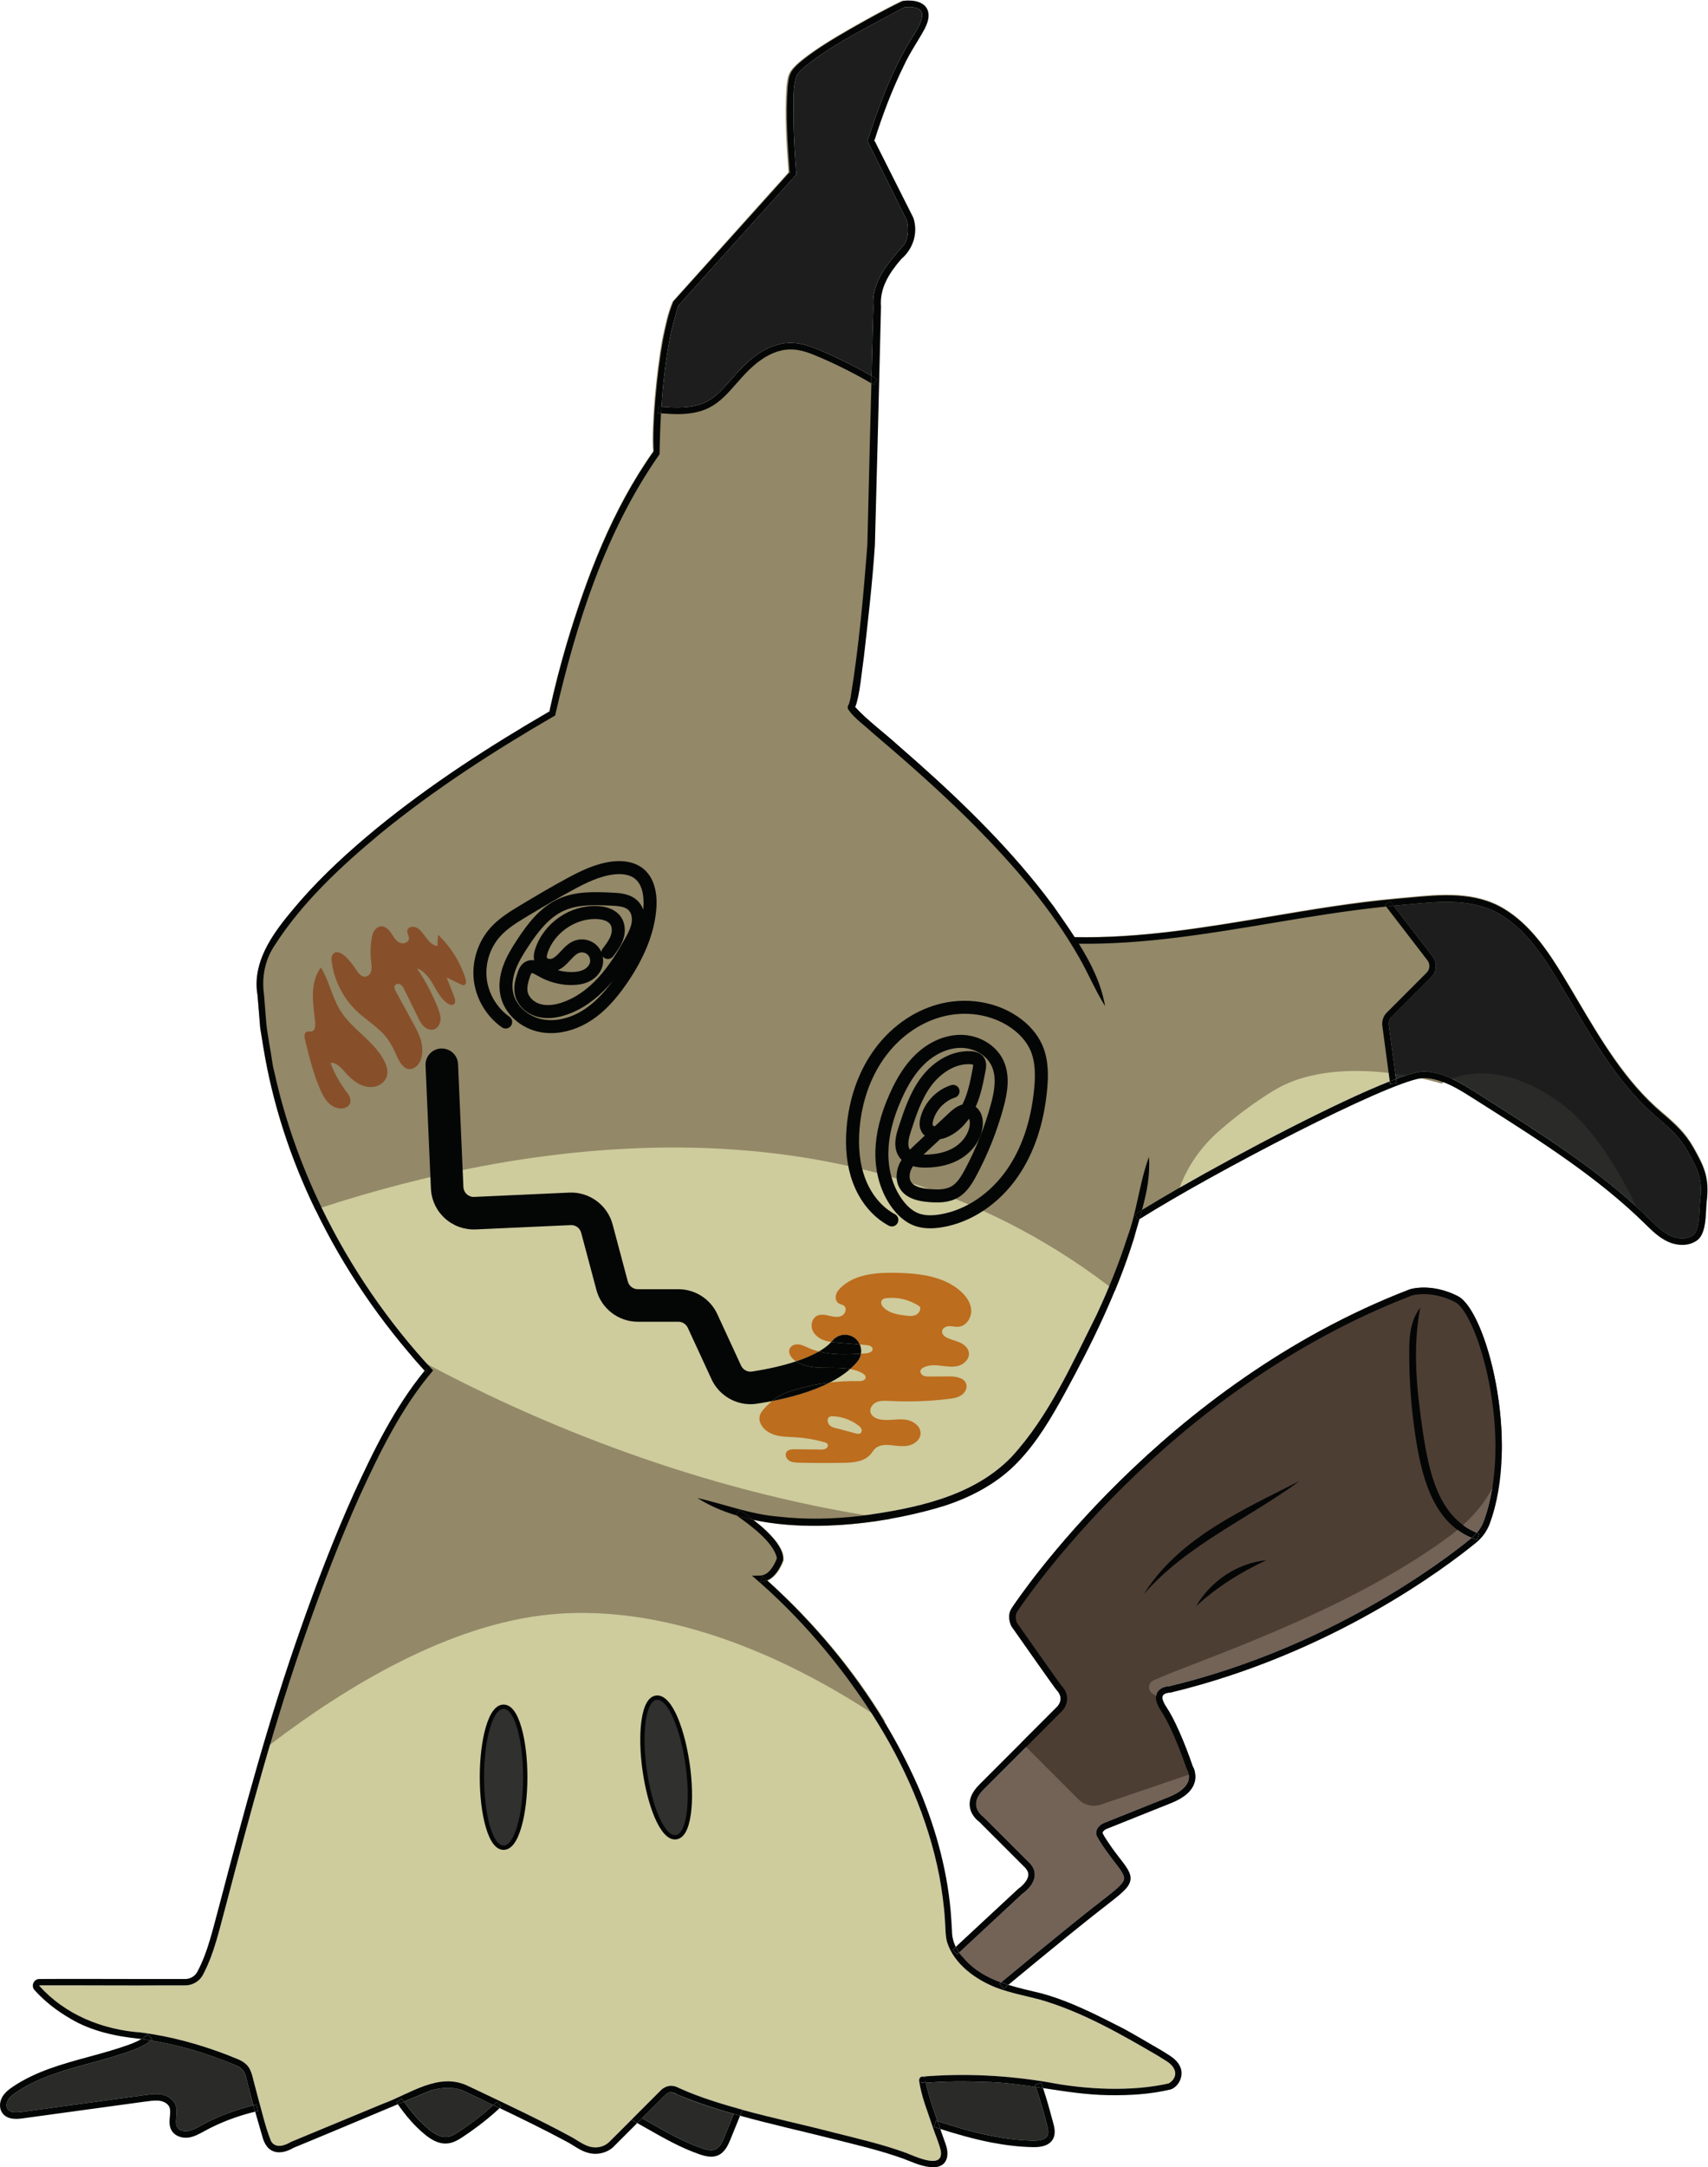 <?xml version="1.0" encoding="UTF-8" standalone="no"?>
<!-- Created with Inkscape (http://www.inkscape.org/) -->

<svg
   version="1.1"
   id="svg2"
   width="1056.667"
   height="1340"
   viewBox="0 0 1056.667 1340"
   sodipodi:docname="pokemon-mimikyu-seeklogo.eps"
   xmlns:inkscape="http://www.inkscape.org/namespaces/inkscape"
   xmlns:sodipodi="http://sodipodi.sourceforge.net/DTD/sodipodi-0.dtd"
   xmlns="http://www.w3.org/2000/svg"
   xmlns:svg="http://www.w3.org/2000/svg">
  <defs
     id="defs6" />
  <sodipodi:namedview
     id="namedview4"
     pagecolor="#ffffff"
     bordercolor="#000000"
     borderopacity="0.25"
     inkscape:showpageshadow="2"
     inkscape:pageopacity="0.0"
     inkscape:pagecheckerboard="0"
     inkscape:deskcolor="#d1d1d1" />
  <g
     id="g8"
     inkscape:groupmode="layer"
     inkscape:label="ink_ext_XXXXXX"
     transform="matrix(1.333,0,0,-1.333,0,1340)">
    <g
       id="g10"
       transform="scale(0.1)">
      <path
         d="M 421.336,483.48 C 302.23,451.063 179.063,417.551 76.582,348.43 61.785,338.59 45.516,326.41 36.613,310.672 c -6.926,-12.402 -9.785,-30.41 -0.527,-42.59 12.582,-16.441 41.941,-14.703 66.195,-11.371 188.367,25.641 376.379,51.281 564.391,77.25 4.57,0.352 8.078,0.852 11.586,1.352 23.078,3.156 47.953,6.546 72.445,1.859 29.621,-5.723 53.289,-23.051 63.219,-46.332 8.223,-19.418 6.25,-40.258 4.512,-58.649 -1.68,-17.57 -3.243,-34.16 3.976,-46.48 9.403,-16.07 32.305,-20.461 49.664,-18.07 20.012,3.269 39.789,14.148 58.918,24.672 l 3.625,2 c 75.213,41.058 156.553,71.886 241.713,92.457 -1.97,7.371 -4.27,14.722 -6.11,22.109 l -21.16,81.031 c -7.15,25.141 -9.3,50.27 -29.23,67.621 -8.67,8.16 -18.14,12.34 -31.77,17.938 C 963.738,527.09 833.273,566.48 700.301,588.07 679.422,571.121 652.742,556.602 616.359,543.02 552.758,519.262 485.941,501.07 421.336,483.48"
         style="fill:#2a2a28;fill-opacity:1;fill-rule:nonzero;stroke:none"
         id="path12" />
      <path
         d="m 2989.87,221.219 c 9.11,-5.188 18.19,-10.34 27.35,-15.469 76.64,-43.621 155.74,-88.691 240.8,-117.84 21.52,-7.16 43.98,-12.82 61.99,-5.18 20.84,8.75 32.45,33.98 42.56,59.059 l 9.87,24.262 c 10.94,26.91 21.87,53.789 32.95,80.808 -113.6,31.903 -197.01,60.52 -253.91,87.071 -11.3,4.609 -22.75,8.82 -33.97,13.672 -2.22,0.187 -4.44,0.359 -6.63,0.128 -0.53,-0.039 -1.07,-0.078 -1.58,-0.14 -3.12,-0.481 -6.15,-1.391 -9.01,-2.731 -0.34,-0.187 -0.7,-0.359 -1.04,-0.546 -2.71,-1.403 -5.23,-3.192 -7.5,-5.372 -0.54,-0.492 -1.09,-0.961 -1.63,-1.472 L 2979.68,227.031 c 3.41,-1.949 6.8,-3.859 10.19,-5.812"
         style="fill:#2a2a28;fill-opacity:1;fill-rule:nonzero;stroke:none"
         id="path14" />
      <path
         d="m 4792.98,123.461 c 37.55,-0.563 60.19,6.781 68.29,23.051 6.81,13.64 2.63,32.617 -2.3,50.929 -14.53,54.508 -31.06,115.821 -51.6,174.739 -78.25,11.699 -156.67,22 -236.24,23.511 -91.38,3.899 -183.66,3.551 -274.19,-4.031 13.07,-60.379 33.29,-119.601 54.22,-178.281 70.49,-22.828 161.48,-50.59 253.99,-68.789 68.2,-13.121 129.65,-20.039 187.83,-21.129"
         style="fill:#2a2a28;fill-opacity:1;fill-rule:nonzero;stroke:none"
         id="path16" />
      <path
         d="m 1988.21,177.629 c 33.01,-27.969 61.51,-40.078 86.42,-37.078 20.45,2.07 39.35,13.738 58.56,26.531 59.87,40.008 111.01,79.867 156.41,121.258 -25.63,12.199 -51.27,24.41 -76.88,36.582 l -52.25,24.82 c -49.77,25.09 -105.94,21.559 -159.28,7.199 -34.15,-14.191 -77.84,-32.468 -126.36,-52.812 18.12,-25.527 35.65,-47.949 53.2,-67.789 20.27,-22.809 39.96,-42.027 60.18,-58.711"
         style="fill:#2a2a28;fill-opacity:1;fill-rule:nonzero;stroke:none"
         id="path18" />
      <path
         d="m 4283.46,391.563 c -2.79,0.976 -10.14,3.558 -10.14,3.558 2.57,-2.93 6.38,-3.949 10.14,-3.558"
         style="fill:#6eca78;fill-opacity:1;fill-rule:nonzero;stroke:none"
         id="path20" />
      <path
         d="m 6032.68,3183.74 c -241.31,-176.98 -524.37,-296.78 -724.33,-525.71 163.38,261.37 459.6,390.83 724.33,525.71 z m -481.51,-581.43 c 66.21,115.72 193.09,201.12 326.52,213.32 -121.61,-56.38 -227.35,-122.9 -326.52,-213.32 z M 4656.78,866.219 c 96.15,79.543 192.44,158.951 289.38,237.471 l 35.9,28.86 c 30.56,24.59 61.12,49.19 91.98,73.31 l 30.66,23.86 c 72.71,56.46 109.19,84.8 112.05,107.77 2.33,18.5 -17.65,44.14 -50.75,86.6 -36.58,46.96 -74.13,103.92 -77.69,117.71 -5.87,23.94 13.59,46.07 34.84,54.84 2,0.79 23.22,9.3 56.85,22.75 l 245.1,98.05 c 49.67,19.86 80.79,45.65 89.99,74.58 9.28,29.21 -5.81,53.02 -6.46,54.02 l -1.71,3.51 c -0.59,1.8 -60.42,180.23 -118.95,268.03 -23.05,34.59 -29.01,62.84 -17.72,83.98 14.27,26.65 49.11,29.68 58.51,29.98 735.22,177.87 1256.54,569.48 1401.45,687.62 -187.46,77.29 -236.47,304.34 -262.98,485.06 -14.31,97.33 -22.71,195.48 -25.85,293.72 -0.04,96.27 -13.03,207.39 50.08,288.98 -36.85,-191.8 -15.82,-385.81 12.42,-577.09 27.11,-176.72 68.57,-392.81 250.26,-467.16 13.51,15.71 24.4,33.43 31.56,52.76 142.77,385.48 -25.88,964.48 -133.78,1018.43 -113.06,56.56 -198.98,29.66 -199.8,29.34 C 5408.27,3603.25 4749.39,2620.04 4721.89,2578.41 c -16.12,-23.63 -2.12,-53.16 -1.97,-53.46 77.57,-110.27 197.59,-280.72 205.37,-289.99 47.57,-49.28 22.81,-99.87 3.01,-119.67 l -362.18,-362.18 c -25.82,-25.82 -37.78,-50.81 -35.54,-74.26 3.09,-32.59 32.98,-53.24 33.3,-53.45 l 213.51,-213.12 c 18.69,-18.69 27.06,-39.49 24.82,-61.82 -4.6,-46.49 -55.15,-80.7 -57.3,-82.13 L 4451.55,995.66 c 6.6,-9.211 14.04,-18.09 22.41,-26.597 47.16,-54.973 107.13,-88.122 172.09,-111.774 0.5,0.422 1.01,0.832 1.51,1.25 3.03,2.602 6.1,5.18 9.22,7.68"
         style="fill:#736256;fill-opacity:1;fill-rule:nonzero;stroke:none"
         id="path22" />
      <path
         d="M 6642.57,5519.7 6457.86,5335 c -9.64,-9.64 -14.12,-22.96 -12.32,-36.55 l 33.4,-250.64 c 60.52,22.49 106.71,35.28 131.68,34.38 83.91,-2.52 159.95,-46.52 230.66,-91.38 l 68,-43.2 c 259.13,-164.39 527.1,-334.39 746.98,-550.64 l 2.8,-2.74 c 28.44,-27.87 57.82,-56.69 92.69,-73.15 37.93,-17.76 79.67,-16.93 106.34,2.22 24.58,17.7 27.44,75.37 29.54,117.49 0.76,15.22 1.47,29.41 2.94,41.14 11.82,96.56 -6.66,140.35 -58.53,232.16 -35.52,62.83 -78.61,101.92 -140.3,154.39 -169.85,144.3 -285.54,340.34 -397.45,529.95 -21.99,37.22 -43.91,74.4 -66.23,111.14 -66.25,108.75 -146.83,230.71 -264.67,301.21 -125.65,75.2 -277.64,60.92 -424.68,47.19 -16.8,-1.58 -33.6,-3.16 -50.38,-4.6 -6.71,-0.59 -13.48,-1.52 -20.2,-2.15 l 180.57,-234.69 c 22.61,-29.04 20.01,-70.7 -6.13,-96.83"
         style="fill:#2a2b29;fill-opacity:1;fill-rule:nonzero;stroke:none"
         id="path24" />
      <path
         d="m 3278.83,8188.86 c 44.8,23.08 80.08,63.34 114.18,102.29 l 5.43,6.2 c 34.16,38.89 71.26,79.48 116.51,110.82 34.83,24.51 89.74,53.69 153.61,53.69 0.39,0 0.77,0 1.18,0 50.84,0 99.03,-18.63 144.04,-37.71 79.31,-33.82 156.86,-72.72 231.28,-115.38 3.37,128.08 6.75,256.21 6.75,256.21 0,0 1.88,64.91 1.88,64.9 -11.26,115.76 73.71,209.61 144.43,289.89 20.58,31.66 18.16,83.36 10.85,110.4 0,-0.01 -179.79,362.55 -179.79,362.55 l -0.1,0.21 -2.68,5.41 c 54.7,170.59 117.86,340.49 214.78,492.23 7.54,13.34 17.16,26.08 23.04,39.85 13.62,26.03 22.59,58.5 8.36,73.78 -14.23,16.3 -49.33,18.3 -76.85,14.5 -134.64,-75.06 -319.46,-162.44 -452.83,-268.93 -16.55,-13.62 -33.22,-28.47 -43.69,-44 -23.19,-57.01 -15.22,-127.26 -17.36,-189.76 1.34,-88.62 6.3,-177.63 13.17,-266.1 l 0.5,-6.45 -4.27,-4.73 L 3148,8635.11 c -9.41,-32.55 -32.74,-109.22 -41.35,-162.52 -18.81,-101.31 -30.21,-204.1 -37.01,-307.17 14.33,-1 28.71,-2.02 42.96,-2.67 49.28,-2.22 112.86,-1.32 166.23,26.11"
         style="fill:#1d1d1e;fill-opacity:1;fill-rule:nonzero;stroke:none"
         id="path26" />
      <path
         d="m 6436.64,5356.23 c -16.3,-16.3 -24.15,-38.94 -21.13,-61.87 l 34.41,-257.75 c -292.15,-114.69 -862.58,-419.82 -1149.9,-596.38 22.03,80.59 38.93,162.08 31.99,245.68 -44.67,-123.14 -54.93,-251.11 -100.2,-373.64 -39.54,-122.54 -88.43,-242.05 -142.76,-359.16 -113.78,-226.65 -221.82,-471.12 -394.76,-658.55 -179.88,-185.91 -450.61,-239.33 -698.39,-273.13 -127.67,-15.09 -256.84,-18.11 -383.9,-3.63 -130.09,10.87 -248.09,57.05 -375.15,86.32 54.32,-34.71 115.59,-61.27 181.69,-81.18 71.22,-49.8 172.93,-126.46 187.12,-197.99 -12.38,-33.5 -38.03,-79.08 -76.36,-80.59 l -39.54,-0.3 c 217,-184.71 405.64,-405.63 559.56,-645.27 146.68,-229.07 258.65,-482.29 310.56,-749.69 11.77,-67 21.73,-134.31 25.65,-201.91 2.72,-30.79 1.21,-75.76 10.57,-105.03 34.1,-102.32 134,-173.238 230.88,-210.371 65.8,-24.437 134.01,-36.82 199.5,-54.32 195.27,-56.137 376.05,-160.258 550.8,-262.27 25.96,-18.109 58.25,-30.789 71.53,-59.16 14.19,-27.16 -0.6,-53.418 -24.75,-67.297 -170.52,-38.633 -380.88,-29.281 -563.48,6.34 -190.44,31.379 -383.6,41.34 -576.76,25.348 -6.63,0.601 -13.88,-2.11 -16.29,-9.059 -1.51,-3.012 -1.51,-6.031 -1.81,-9.351 10.26,-76.059 41.34,-147.59 64.89,-220.02 9.05,-28.371 30.78,-78.469 35.91,-106.84 C 4378.59,-10 4256.06,45.902 4205.65,66.402 4096.1,106.242 3982.32,132.5 3869.74,160.871 3729.4,197.391 3586.04,227.57 3446,266.199 l 0.3,0.614 -16.6,4.519 c -43.16,12.078 -81.79,23.539 -116.8,34.707 -53.42,17.512 -106.23,37.121 -157.54,59.762 -3.62,1.512 -7.25,3.32 -10.57,4.828 -0.9,0.601 -1.81,0.601 -2.71,0.902 -4.23,2.121 -8.15,3.321 -12.38,4.231 -3.62,0.91 -6.94,1.508 -10.56,1.808 -3.02,0 -5.74,0.301 -8.75,0 -3.32,-0.3 -6.64,-0.597 -9.96,-1.507 -0.91,-0.301 -1.51,-0.602 -2.42,-0.602 -6.03,-1.809 -11.77,-4.231 -17.2,-7.852 -3.62,-2.109 -7.24,-4.527 -10.56,-7.55 0,0 -0.3,0 -0.3,-0.297 h -0.31 c -3.32,-3.02 -6.33,-6.032 -9.05,-9.352 l -130.38,-130.078 0.3,-0.301 c -41.05,-41.051 -81.49,-81.801 -98.39,-98.09 -22.94,-25.96 -59.16,-35.32 -92.05,-27.172 -35.62,8.761 -66.4,35.321 -98.69,51.312 -136.72,73.637 -276.47,139.438 -415.9,205.84 l -52.51,24.75 C 2036.85,443.359 1902.24,339.84 1778.2,294.871 l -427.36,-177.16 c -30.18,-18.41 -72.74,-31.692 -92.96,3.32 -25.06,61.571 -40.44,130.379 -58.85,195.571 l -21.13,80.589 c -7.25,27.758 -13.58,62.469 -38.03,82.391 -21.73,19.918 -54.02,27.469 -79.38,39.238 -130.982,50.7 -267.099,88.43 -406.838,106.231 -178.367,12.98 -350.703,82.101 -471.425,216.398 -0.602,0.301 -0.301,1.813 0.3,2.121 h 6.645 c 152.41,0.903 433.09,-1.511 585.207,0 h 83.601 c 32.293,-1.211 66.094,17.2 82.391,46.172 54.934,102.317 77.269,213.078 106.839,319.918 113.49,431.29 228.48,861.97 377.27,1282.09 73.64,209.76 153.62,418.01 244.46,620.82 93.86,204.33 194.67,411.67 341.05,583.1 -358.85,385.41 -623.24,868.31 -736.72,1384.1 -10.26,35.92 -13.58,81.49 -21.43,118.91 -5.13,32.9 -15.09,87.23 -16.9,119.52 l -9.66,120.72 c -11.16,79.68 3.62,158.15 46.48,224.25 130.38,204.02 310.26,370.92 495.87,524.85 250.5,204.32 523.34,380.28 803.42,542.65 l 5.74,3.32 1.2,6.64 c 96.58,420.42 231.49,845.07 480.49,1201.51 l 2.71,3.92 v 4.83 c 0.91,61.27 3.02,122.84 6.64,184.4 14.49,-0.9 28.97,-2.11 43.46,-2.71 10.57,-0.6 21.43,-0.91 33.2,-0.91 46.48,0 100.2,5.74 148.19,30.49 49.8,25.65 86.92,67.9 123.14,109.25 l 5.43,6.04 c 32.9,37.42 68.51,76.66 111.07,105.93 31.39,22.03 80.28,48.29 136.42,48.29 46.77,0.3 90.84,-17.2 133.1,-35.31 83.29,-35.61 164.78,-76.66 242.35,-121.93 -3.02,-112.58 -6.04,-228.77 -6.04,-228.77 l -12.68,-519.12 c -18.1,-235.71 -39.23,-474.14 -77.56,-707.74 -2.11,-10.26 -4.23,-20.83 -7.24,-29.28 -0.31,-0.9 -1.21,-3.01 -1.21,-3.62 h 0.3 c -0.9,-1.21 -3.02,-3.92 -3.92,-6.34 -2.72,-5.73 -1.51,-12.07 0.6,-17.5 30.48,-43.46 73.34,-71.53 110.46,-106.24 l 98.39,-84.5 c 130.99,-112.88 259.26,-229.08 380.89,-351.61 181.69,-184.11 352.21,-381.19 480.78,-606.04 43.16,-74.54 75.15,-153.32 121.93,-228.17 -18.11,104.73 -65.79,199.8 -121.93,289.74 296.98,-4.22 598.79,45.88 890.94,94.77 175.66,29.58 356.14,59.16 535.11,77.56 l 191.96,-249.59 c 13.28,-16.9 11.76,-41.65 -3.63,-57.04 l -184.7,-184.71"
         style="fill:#cecb9d;fill-opacity:1;fill-rule:nonzero;stroke:none"
         id="path28" />
      <path
         d="m 7890.45,4481.88 c -1.2,-11.76 -2.11,-25.95 -2.71,-41.04 -2.11,-42.26 -5.13,-99.9 -29.58,-117.41 -26.86,-19.31 -68.51,-20.22 -106.54,-2.41 -34.71,16.6 -63.98,45.27 -92.65,73.34 l -2.72,2.72 c -20.22,19.92 -41.05,39.53 -62.17,58.85 -1.51,3.02 -3.02,6.34 -4.53,9.36 -79.08,162.67 -199.2,363.68 -347.68,471.42 -237.23,172.34 -416.81,144.27 -500.11,114.09 -1.5,-0.61 -3.01,-1.21 -4.22,-1.51 -40.44,18.71 -82.39,31.69 -127.06,32.9 -17.81,0.6 -46.78,-5.74 -84.51,-18.11 -2.11,0.3 -4.53,0.9 -6.64,1.2 -13.88,2.42 -28.67,4.53 -43.76,6.64 l -30.18,226.66 c -1.51,13.58 2.71,26.86 12.37,36.52 l 184.71,184.71 c 26.26,25.95 28.97,67.6 6.34,96.58 l -180.79,234.81 c 6.94,0.6 13.59,1.51 20.23,2.11 16.9,1.51 33.8,3.02 50.4,4.53 146.98,13.88 299.09,28.07 424.65,-47.08 118,-70.63 198.58,-192.56 264.68,-301.21 22.34,-36.82 44.37,-73.94 66.4,-111.07 111.97,-189.53 227.57,-385.71 397.48,-529.98 61.57,-52.51 104.73,-91.44 140.05,-154.52 51.91,-91.75 70.62,-135.52 58.54,-232.1"
         style="fill:#1d1d1e;fill-opacity:1;fill-rule:nonzero;stroke:none"
         id="path30" />
      <path
         d="m 6610.48,5082.19 c 44.67,-1.21 86.62,-14.19 127.06,-32.9 -14.48,-5.44 -25.96,-10.57 -33.5,-15.09 -1.51,-0.61 -2.72,-1.21 -3.62,-1.81 -6.64,-3.63 -9.96,-6.04 -9.96,-6.04 0,0 -36.82,11.47 -96.58,24.45 -0.3,0 -0.3,0 -0.3,0 -2.42,0.6 -5.13,1.2 -7.85,1.81 0,0 0,0 -0.3,0 -18.11,3.92 -37.73,7.54 -59.46,11.47 37.73,12.37 66.7,18.71 84.51,18.11"
         style="fill:#938867;fill-opacity:1;fill-rule:nonzero;stroke:none"
         id="path32" />
      <path
         d="m 4272.66,10004.1 c 14.18,-15.09 5.13,-47.68 -8.45,-73.64 -5.74,-13.88 -15.39,-26.56 -22.94,-39.83 -96.88,-151.82 -160.26,-321.74 -214.89,-492.26 l 2.72,-5.43 v -0.3 l 179.88,-362.48 c 7.24,-27.16 9.66,-78.77 -10.87,-110.46 -70.62,-80.28 -155.73,-174.14 -144.26,-289.74 l -2.12,-64.89 c 0,0 -3.32,-128.27 -6.63,-256.23 -74.55,42.55 -152.12,81.48 -231.2,115.29 -45.27,19.01 -93.25,37.72 -144.26,37.72 h -1.21 c -63.68,0 -118.61,-29.27 -153.62,-53.72 -44.97,-31.39 -82.09,-71.83 -116.5,-110.76 l -5.43,-6.34 c -34.1,-38.93 -69.11,-79.07 -114.08,-102.31 -53.42,-27.17 -116.8,-28.07 -166.3,-25.96 -14.19,0.6 -28.67,1.51 -42.86,2.72 6.94,102.91 18.11,205.83 37.13,307.24 8.45,53.12 31.69,129.78 41.34,162.37 l 543.26,603.62 4.23,4.83 -0.61,6.34 c -6.94,88.43 -11.77,177.46 -13.27,266.19 2.41,62.48 -5.74,132.81 17.5,189.84 10.56,15.4 27.16,30.19 43.76,43.77 133.4,106.53 318.11,194.06 452.72,268.92 27.46,3.9 62.77,1.8 76.96,-14.5 z M 7859.07,4733.9 c -38.03,67 -85.11,109.55 -147.28,162.37 -166.3,140.64 -280.99,334.41 -391.76,521.53 -22.03,37.42 -44.06,74.85 -66.7,111.67 -68.21,111.67 -151.51,236.92 -275.25,310.86 -134.3,80.28 -291.24,65.19 -443.05,50.71 -16.9,-1.51 -33.51,-3.02 -50.11,-4.53 -197.98,-17.51 -398.69,-51.61 -592.75,-84.51 -297.28,-50.1 -604.83,-102.01 -905.13,-95.67 -31.69,48.59 -65.19,95.67 -97.48,142.45 -25.66,34.71 -51.91,68.81 -78.78,102.32 l -0.9,0.9 c -191.35,236.62 -414.99,445.47 -644.66,644.06 -55.84,51.31 -146.99,119.22 -196.48,175.36 l -0.61,0.3 v 0.3 c -0.3,0.3 -0.6,0.6 -0.9,0.91 0.3,0.3 0.3,0.6 0.3,1.2 0.3,0.3 0.3,0.61 0.6,0.91 20.52,53.12 28.98,162.67 38.94,230.88 19.31,172.94 39.23,344.37 50.4,518.51 7.24,290.64 20.52,814.59 26.86,1105.23 -7.55,86.92 38.33,156.64 93.56,221.23 55.53,47.38 79.07,122.53 55.53,191.65 -0.3,1.81 -158.45,313.88 -180.78,357.94 37.73,119.22 82.39,237.53 137.02,349.8 26.86,58.55 64.29,111.07 94.77,167.2 44.67,84.22 5.43,131.32 -69.42,132.52 -3.32,0 -6.94,-0.3 -10.26,-0.3 -6.64,-0.3 -13.58,-0.9 -20.52,-1.8 -81.79,-39.3 -161.17,-83.94 -240.24,-128.6 -77.57,-44.97 -154.83,-90.25 -226.06,-147.29 -17.81,-14.79 -35.31,-29.58 -49.8,-51 -15.39,-25.36 -14.48,-47.99 -18.11,-70.93 -9.66,-132.79 0,-264.69 9.36,-396.88 -48.59,-54.02 -538.13,-599.7 -538.13,-599.7 -24.14,-56.43 -35.61,-117.4 -48.29,-176.86 -27.76,-153.62 -50.4,-398.99 -42.25,-518.51 -190.75,-269.51 -309.05,-581.28 -402.92,-895.47 -29.88,-102.61 -56.74,-205.53 -79.07,-310.56 0,-0.3 -0.3,-0.91 -0.3,-1.21 -278.88,-162.37 -550.81,-338.33 -801.01,-543.26 -125.55,-103.82 -246.57,-213.68 -354.02,-336.82 -84.21,-98.39 -182.29,-212.77 -200.1,-343.76 -1.21,-7.84 -1.81,-15.69 -2.11,-23.54 -1.51,-23.24 -0.3,-46.48 3.92,-70.62 3.93,-41.35 8.15,-106.24 12.68,-152.42 l 4.83,-30.18 9.96,-60.36 c 42.85,-259.55 125.55,-511.57 240.54,-748.49 0.3,0 0.3,0 0.6,0.3 9.06,3.02 18.71,6.34 27.77,9.36 0.3,0 0.6,0.3 0.9,0.3 938.63,305.74 2446.48,556.54 3656.43,-366.09 8.75,-6.64 17.51,-13.58 26.26,-20.23 32.29,78.48 61.57,158.15 86.92,239.34 8.45,31.09 18.11,62.48 26.86,93.56 0.31,0.3 0.31,0.3 0.31,0.6 49.79,31.39 107.44,66.1 170.82,102.62 4.22,14.19 8.75,28.37 14.18,41.95 0.3,0.6 0.3,0.91 0.61,1.51 37.72,99.3 99.9,189.54 182.29,261.37 73.94,64.59 160.57,131.59 256.84,189.54 160.26,96.58 370.02,98.99 530.88,80.28 10.57,-1.21 20.83,-2.42 30.79,-3.93 l -30.18,226.66 c -1.51,13.58 2.71,26.86 12.37,36.52 l 184.71,184.71 c 26.26,25.95 28.97,67.6 6.34,96.58 l -180.79,234.81 c 6.94,0.6 13.59,1.51 20.23,2.11 16.9,1.51 33.8,3.02 50.4,4.53 146.98,13.88 299.09,28.07 424.65,-47.08 118,-70.63 198.58,-192.56 264.68,-301.21 22.34,-36.82 44.37,-73.94 66.4,-111.07 111.97,-189.53 227.57,-385.71 397.48,-529.98 61.57,-52.51 104.73,-91.44 140.05,-154.52 51.91,-91.75 70.62,-135.52 58.54,-232.1 -1.2,-11.76 -2.11,-25.95 -2.71,-41.04 -2.11,-42.26 -5.13,-99.9 -29.58,-117.41 -26.86,-19.31 -68.51,-20.22 -106.54,-2.41 -34.71,16.6 -63.98,45.27 -92.65,73.34 l -2.72,2.72 c -20.22,19.92 -41.05,39.53 -62.17,58.85 10.56,-22.03 20.22,-43.16 29.27,-63.38 4.53,-3.92 8.75,-8.15 12.98,-12.38 l 2.71,-3.01 c 30.19,-29.58 61.58,-60.06 101.11,-78.77 19.62,-9.06 43.76,-15.7 68.82,-15.4 23.24,0 47.08,5.74 67.91,20.83 15.99,11.47 25.65,30.18 31.38,51.61 0.6,1.81 1.21,3.92 1.51,5.73 6.34,26.26 7.85,56.44 9.05,83 0.61,14.49 1.21,28.07 2.72,38.93 13.28,110.46 -12.37,162.07 -62.47,250.81"
         style="fill:#938867;fill-opacity:1;fill-rule:nonzero;stroke:none"
         id="path34" />
      <path
         d="m 4109.68,2064.08 c -18.71,12.98 -38.63,26.26 -59.76,40.15 -329.87,216.09 -909.05,518.51 -1501.5,459.35 -465.09,-46.48 -938.03,-331.69 -1288.13,-598.19 -13.58,-10.56 -26.86,-20.82 -40.14,-31.08 55.23,189.23 114.39,377.56 179.88,563.17 73.64,210.97 153.62,419.52 244.77,623.85 91.15,199.49 188.03,398.99 328.06,570.42 -22.03,24.14 -43.76,48.59 -64.88,73.34 23.84,-12.98 48.59,-26.56 74.24,-39.84 451.21,-240.55 1173.14,-558.95 2036.01,-701.41 0,0 0.3,0 0.6,0 37.13,-6.04 73.95,-11.77 111.37,-17.2 -204.32,-35.92 -433.39,-46.78 -631.99,-4.53 40.15,-31.09 78.48,-64.59 109.26,-105.63 15.09,-22.04 32.59,-50.41 29.58,-81.79 -13.59,-37.13 -37.12,-77.57 -73.95,-93.56 212.47,-191.35 399,-412.58 546.58,-657.05"
         style="fill:#938867;fill-opacity:1;fill-rule:nonzero;stroke:none"
         id="path36" />
      <path
         d="m 5267.57,4420.11 16.03,-25.55 c 1.41,0.88 2.98,1.84 4.4,2.73 4.15,14.32 8.21,28.67 12.14,43.06 -11.29,-6.95 -22.19,-13.71 -32.57,-20.24"
         style="fill:#040606;fill-opacity:1;fill-rule:nonzero;stroke:none"
         id="path38" />
      <path
         d="m 1361.79,90.031 c 0.03,0.019 0.08,0.039 0.12,0.051 0.86,0.52 1.73,0.84 2.6,1.379 l -2.72,-1.43"
         style="fill:#040606;fill-opacity:1;fill-rule:nonzero;stroke:none"
         id="path40" />
      <path
         d="m 1978.88,3705.15 c -2.83,-3.38 -5.36,-6.95 -8.15,-10.35 2.99,-3.28 5.83,-6.68 8.83,-9.94 l -0.68,20.29"
         style="fill:#040606;fill-opacity:1;fill-rule:nonzero;stroke:none"
         id="path42" />
      <path
         d="m 3110.47,377.551 c 2.88,0.179 5.75,0.09 8.64,-0.11 -2.9,0.18 -5.79,0.329 -8.64,0.11"
         style="fill:#040606;fill-opacity:1;fill-rule:nonzero;stroke:none"
         id="path44" />
      <path
         d="m 3060.51,350.539 9.11,9.113 c -3.2,-2.761 -6.22,-5.8 -9.11,-9.113"
         style="fill:#040606;fill-opacity:1;fill-rule:nonzero;stroke:none"
         id="path46" />
      <path
         d="m 3939.32,6785.87 c -0.01,0 -0.04,-0.01 -0.04,-0.01 -0.12,-0.38 -0.07,-0.27 0.04,0.01"
         style="fill:#040606;fill-opacity:1;fill-rule:nonzero;stroke:none"
         id="path48" />
      <path
         d="m 3966.84,6766.39 c 0.93,2 1.71,4.76 2.6,6.97 -0.71,0.81 -1.59,1.67 -2.28,2.47 1.2,-2.88 0.94,-6.18 -0.32,-9.44"
         style="fill:#040606;fill-opacity:1;fill-rule:nonzero;stroke:none"
         id="path50" />
      <path
         d="m 6970.13,3331.01 c -1.41,-173.04 -113.07,-308.98 -252.72,-411.16 -486.91,-356.27 -1166.94,-571.39 -1364.27,-661.7 -25.05,-11.47 -27.47,-46.18 -4.23,-60.97 l 16.6,-10.56 31.39,-19.92 c 2.41,-9.05 8.15,-19.92 16.3,-32.29 58.25,-87.83 115.29,-254.13 121.93,-273.74 2.41,-4.23 8.15,-14.79 10.87,-29.88 l -28.68,-9.66 -400.5,-136.42 c -38.33,-16 -82.7,-7.24 -111.97,22.03 l -242.66,242.66 -21.12,21.12 165.99,166 c 3.62,3.92 34.71,38.03 -3.92,77.87 -6.94,7.54 -148.49,208.85 -209.15,295.17 -2.12,3.92 -23.24,47.38 2.41,84.81 28.07,42.55 692.05,1033.69 1845.57,1477.36 4.52,1.5 98.69,31.69 223.34,-30.79 96.56,-48.28 207.5,-382.61 204.82,-709.93"
         style="fill:#4d3e34;fill-opacity:1;fill-rule:nonzero;stroke:none"
         id="path52" />
      <path
         d="m 2556.09,6756.53 c -1.9,-1.1 -3.77,-2.23 -5.67,-3.34 -0.48,-2.21 -1.02,-4.41 -1.49,-6.62 l 7.16,9.96"
         style="fill:#040606;fill-opacity:1;fill-rule:nonzero;stroke:none"
         id="path54" />
      <path
         d="m 3669.16,9258.61 c 0,0 -1.68,-1.86 -4.22,-4.68 0.15,-2.16 0.3,-4.32 0.45,-6.49 l 3.77,11.17"
         style="fill:#040606;fill-opacity:1;fill-rule:nonzero;stroke:none"
         id="path56" />
      <path
         d="m 4056.62,9395.31 c 0.57,1.81 1.22,3.61 1.79,5.42 -1.61,3.22 -2.57,5.15 -2.63,5.29 -0.33,1.01 0.93,-10.89 0.84,-10.71"
         style="fill:#040606;fill-opacity:1;fill-rule:nonzero;stroke:none"
         id="path58" />
      <path
         d="m 3091.17,338.531 -1.05,-1.062 c 0.54,0.511 1.09,0.98 1.63,1.472 -0.18,-0.171 -0.41,-0.242 -0.58,-0.41"
         style="fill:#040606;fill-opacity:1;fill-rule:nonzero;stroke:none"
         id="path60" />
      <path
         d="m 3142.16,371.66 c -4.17,1.86 -8.33,3.262 -12.5,4.231 4.24,-1.032 8.43,-2.321 12.5,-4.231"
         style="fill:#040606;fill-opacity:1;fill-rule:nonzero;stroke:none"
         id="path62" />
      <path
         d="m 3109.3,347.59 c 0.51,0.062 1.05,0.101 1.58,0.14 -0.53,-0.05 -1.06,-0.058 -1.58,-0.14"
         style="fill:#040606;fill-opacity:1;fill-rule:nonzero;stroke:none"
         id="path64" />
      <path
         d="m 3100.29,376.051 c -0.74,-0.18 -1.45,-0.469 -2.17,-0.68 0.73,0.199 1.43,0.508 2.17,0.68"
         style="fill:#040606;fill-opacity:1;fill-rule:nonzero;stroke:none"
         id="path66" />
      <path
         d="m 3130.9,343.98 c -4.3,2.239 -8.84,3.219 -13.39,3.622 11.22,-4.852 22.67,-9.063 33.97,-13.672 -7.24,3.383 -14.19,6.742 -20.58,10.05"
         style="fill:#040606;fill-opacity:1;fill-rule:nonzero;stroke:none"
         id="path68" />
      <path
         d="m 3099.25,344.313 c 0.34,0.187 0.7,0.359 1.04,0.546 -0.35,-0.168 -0.69,-0.367 -1.04,-0.546"
         style="fill:#040606;fill-opacity:1;fill-rule:nonzero;stroke:none"
         id="path70" />
      <path
         d="m 3312.87,305.922 c -53.37,17.629 -106.06,37.18 -157.63,59.777 37.98,-18.597 90.12,-38.379 157.63,-59.777"
         style="fill:#040606;fill-opacity:1;fill-rule:nonzero;stroke:none"
         id="path72" />
      <path
         d="m 4295.26,401.141 c -0.11,-0.809 -0.38,-1.649 -0.77,-2.422 -0.6,-1.078 -0.4,-0.789 -1.96,-2.75 -2.32,-2.567 -5.68,-4.047 -9.07,-4.406 0.55,-0.192 2,-0.704 2,-0.704 3.81,0.352 7.66,0.481 11.48,0.801 -0.33,1.512 -0.82,3 -1.14,4.512 -0.49,2.137 -0.15,3.949 -0.54,4.969"
         style="fill:#040606;fill-opacity:1;fill-rule:nonzero;stroke:none"
         id="path74" />
      <path
         d="m 3529.3,2714.71 c 11.1,0.39 21.05,3.28 30.36,7.32 -6.98,6.31 -13.84,12.75 -20.88,19 l -9.48,-26.32"
         style="fill:#040606;fill-opacity:1;fill-rule:nonzero;stroke:none"
         id="path76" />
      <path
         d="m 3080.84,367.762 c -3.67,-2.199 -7.19,-4.723 -10.57,-7.582 3.18,3.121 6.93,5.261 10.57,7.582"
         style="fill:#040606;fill-opacity:1;fill-rule:nonzero;stroke:none"
         id="path78" />
      <path
         d="m 4294.32,416.16 c -2.61,2.86 -6.44,4.031 -10.36,4.371 -0.58,-0.051 -1.17,-0.07 -1.76,-0.121 l 12.12,-4.25"
         style="fill:#040606;fill-opacity:1;fill-rule:nonzero;stroke:none"
         id="path80" />
      <path
         d="m 3415.85,3024.87 c 0.83,-0.58 1.73,-1.22 2.58,-1.81 25.05,-7.55 50.63,-14.32 76.9,-19.95 -20.6,15.93 -41.55,31.38 -62.64,46.26 l -16.84,-24.5"
         style="fill:#040606;fill-opacity:1;fill-rule:nonzero;stroke:none"
         id="path82" />
      <path
         d="m 706.52,592.941 -20.04,22.579 c -8.32,-7.379 -18.496,-14.321 -30.16,-21 14.688,-1.93 29.348,-4.071 43.981,-6.45 2.019,1.641 4.308,3.18 6.219,4.871"
         style="fill:#040606;fill-opacity:1;fill-rule:nonzero;stroke:none"
         id="path84" />
      <path
         d="m 1190.86,290.57 c -4.91,-1.109 -9.65,-2.629 -14.53,-3.8 2.59,-9.7 5.28,-19.391 8.03,-29.059 4.42,1.059 8.72,2.441 13.16,3.449 l -6.66,29.41"
         style="fill:#040606;fill-opacity:1;fill-rule:nonzero;stroke:none"
         id="path86" />
      <path
         d="m 2305.91,303.102 c -5.24,-4.981 -10.91,-9.84 -16.31,-14.762 9.82,-4.68 19.65,-9.34 29.46,-14.039 2.5,2.328 5.2,4.59 7.66,6.929 l -20.81,21.872"
         style="fill:#040606;fill-opacity:1;fill-rule:nonzero;stroke:none"
         id="path88" />
      <path
         d="m 1864.89,318.223 -24.87,-17.102 c 2.12,-3.09 4.2,-5.93 6.31,-8.941 9.7,4.07 19.15,8.031 28.5,11.949 -3.3,4.652 -6.59,9.211 -9.94,14.094"
         style="fill:#040606;fill-opacity:1;fill-rule:nonzero;stroke:none"
         id="path90" />
      <path
         d="m 3091.75,338.941 c 2.27,2.18 4.79,3.969 7.5,5.372 -2.57,-1.493 -5.13,-3.243 -7.5,-5.372"
         style="fill:#040606;fill-opacity:1;fill-rule:nonzero;stroke:none"
         id="path92" />
      <path
         d="m 3429.8,271.391 c -43.37,12 -81.98,23.461 -116.93,34.531 43.91,-14.5 88.31,-27.613 133.01,-39.859 l 0.33,0.816 -16.41,4.512"
         style="fill:#040606;fill-opacity:1;fill-rule:nonzero;stroke:none"
         id="path94" />
      <path
         d="m 2930.46,220 c 44.77,45.059 90.16,90.832 106.31,106.48 l 20.47,20.469 c 1.03,1.301 2.2,2.371 3.27,3.59 L 2930.13,220.191 2930.46,220"
         style="fill:#040606;fill-opacity:1;fill-rule:nonzero;stroke:none"
         id="path96" />
      <path
         d="m 3129.66,375.891 c -3.53,0.851 -6.99,1.289 -10.55,1.55 3.51,-0.222 7.01,-0.73 10.55,-1.55"
         style="fill:#040606;fill-opacity:1;fill-rule:nonzero;stroke:none"
         id="path98" />
      <path
         d="m 3098.12,375.371 c -6.12,-1.641 -11.85,-4.152 -17.28,-7.609 5.51,3.308 11.27,5.937 17.28,7.609"
         style="fill:#040606;fill-opacity:1;fill-rule:nonzero;stroke:none"
         id="path100" />
      <path
         d="m 3100.29,344.859 c 2.86,1.34 5.89,2.25 9.01,2.731 -3.26,-0.438 -6.32,-1.309 -9.01,-2.731"
         style="fill:#040606;fill-opacity:1;fill-rule:nonzero;stroke:none"
         id="path102" />
      <path
         d="m 3100.29,376.051 c 3.34,0.808 6.74,1.238 10.18,1.5 -3.48,-0.219 -6.8,-0.719 -10.18,-1.5"
         style="fill:#040606;fill-opacity:1;fill-rule:nonzero;stroke:none"
         id="path104" />
      <path
         d="m 3116.01,348.199 c -1.96,0.192 -3.41,-0.34 -5.13,-0.469 2.19,0.231 4.41,0.059 6.63,-0.128 -0.49,0.211 -1.01,0.39 -1.5,0.597"
         style="fill:#040606;fill-opacity:1;fill-rule:nonzero;stroke:none"
         id="path106" />
      <path
         d="m 3069.62,359.652 c 0.22,0.188 0.44,0.348 0.65,0.528 -0.13,-0.129 -0.3,-0.18 -0.43,-0.309 l -0.22,-0.219"
         style="fill:#040606;fill-opacity:1;fill-rule:nonzero;stroke:none"
         id="path108" />
      <path
         d="m 3142.16,371.66 c 2.83,-1.262 5.66,-2.398 8.47,-4.078 1.52,-0.68 3.09,-1.223 4.61,-1.883 -3.42,1.68 -7.17,3.383 -10.36,5.043 -0.88,0.457 -1.84,0.508 -2.72,0.918"
         style="fill:#040606;fill-opacity:1;fill-rule:nonzero;stroke:none"
         id="path110" />
      <path
         d="m 3445.88,266.063 c -44.7,12.246 -89.1,25.359 -133.01,39.859 -67.51,21.398 -119.65,41.18 -157.63,59.777 -1.52,0.66 -3.09,1.203 -4.61,1.883 -2.81,1.68 -5.64,2.816 -8.47,4.078 -4.07,1.91 -8.26,3.199 -12.5,4.231 -3.54,0.82 -7.04,1.328 -10.55,1.55 -2.89,0.2 -5.76,0.289 -8.64,0.11 -3.44,-0.262 -6.84,-0.692 -10.18,-1.5 -0.74,-0.172 -1.44,-0.481 -2.17,-0.68 -6.01,-1.672 -11.77,-4.301 -17.28,-7.609 -3.64,-2.321 -7.39,-4.461 -10.57,-7.582 -0.21,-0.18 -0.43,-0.34 -0.65,-0.528 l -9.11,-9.113 c -1.07,-1.219 -2.24,-2.289 -3.27,-3.59 L 3036.77,326.48 C 3020.62,310.832 2975.23,265.059 2930.46,220 l 17.15,-9.539 c 3.25,-1.809 6.46,-3.66 9.69,-5.481 27.57,27.559 59.56,59.551 59.56,59.551 l 40.94,40.93 c 0,0 20.46,20.469 20.46,20.48 4.39,4.161 8.15,8.008 11.86,11.528 l 1.05,1.062 c 0.17,0.168 0.4,0.239 0.58,0.41 2.37,2.129 4.93,3.879 7.5,5.372 0.35,0.179 0.69,0.378 1.04,0.546 2.69,1.422 5.75,2.293 9.01,2.731 0.52,0.082 1.05,0.09 1.58,0.14 1.72,0.129 3.17,0.661 5.13,0.469 0.49,-0.207 1.01,-0.386 1.5,-0.597 4.55,-0.403 9.09,-1.383 13.39,-3.622 6.39,-3.308 13.34,-6.667 20.58,-10.05 92.32,-37.688 187.18,-68.258 283.32,-94.961 1.67,4.051 3.29,8.07 4.96,12.14 l 6.12,14.954"
         style="fill:#040606;fill-opacity:1;fill-rule:nonzero;stroke:none"
         id="path112" />
      <path
         d="m 4344.01,215.68 -9.31,-28.707 c 9.32,-3.032 19.07,-6.172 29.12,-9.371 -4.26,11.91 -8.39,23.828 -12.66,35.777 -2.34,0.762 -4.85,1.551 -7.15,2.301"
         style="fill:#040606;fill-opacity:1;fill-rule:nonzero;stroke:none"
         id="path114" />
      <path
         d="m 4804.12,381.82 c 1.14,-3.179 2.13,-6.441 3.25,-9.64 11.18,-1.668 22.37,-3.348 33.54,-5.059 -2.78,8.309 -5.43,16.66 -8.37,24.899 l -28.42,-10.2"
         style="fill:#040606;fill-opacity:1;fill-rule:nonzero;stroke:none"
         id="path116" />
      <path
         d="m 4638.98,851.43 18.87,-23.578 c 3.12,2.5 6.18,5.078 9.22,7.679 2.83,2.379 5.66,4.789 8.75,7.282 1.28,1.046 2.56,2.089 3.84,3.148 -11.33,3.531 -22.54,7.301 -33.61,11.328 -2.34,-1.969 -4.67,-3.949 -7.07,-5.859"
         style="fill:#040606;fill-opacity:1;fill-rule:nonzero;stroke:none"
         id="path118" />
      <path
         d="m 4442.28,987.039 9.27,8.621 c -6.1,8.5 -11.3,17.35 -15.79,26.48 l -14,-13 20.52,-22.101"
         style="fill:#040606;fill-opacity:1;fill-rule:nonzero;stroke:none"
         id="path120" />
      <path
         d="m 6603.88,3409.83 c -28.24,191.28 -49.27,385.29 -12.42,577.09 -63.11,-81.59 -50.12,-192.71 -50.08,-288.98 3.14,-98.24 11.54,-196.39 25.85,-293.72 26.51,-180.72 75.52,-407.77 262.98,-485.06 0.53,0.43 1.18,0.95 1.7,1.38 8.18,6.67 15.44,14.22 22.23,22.13 -181.69,74.35 -223.15,290.44 -250.26,467.16"
         style="fill:#040606;fill-opacity:1;fill-rule:nonzero;stroke:none"
         id="path122" />
      <path
         d="m 6831.91,2920.54 c -0.52,-0.43 -1.17,-0.95 -1.7,-1.38 8.06,-3.33 15.98,-6.81 24.57,-9.56 0,0 9.38,28.68 9.39,28.68 -3.51,1.3 -6.62,3 -10.03,4.39 -6.79,-7.91 -14.05,-15.46 -22.23,-22.13"
         style="fill:#040606;fill-opacity:1;fill-rule:nonzero;stroke:none"
         id="path124" />
      <path
         d="m 6032.68,3183.74 c -264.73,-134.88 -560.95,-264.34 -724.33,-525.71 199.96,228.93 483.02,348.73 724.33,525.71"
         style="fill:#040606;fill-opacity:1;fill-rule:nonzero;stroke:none"
         id="path126" />
      <path
         d="m 5551.17,2602.31 c 99.17,90.42 204.91,156.94 326.52,213.32 -133.43,-12.2 -260.31,-97.6 -326.52,-213.32"
         style="fill:#040606;fill-opacity:1;fill-rule:nonzero;stroke:none"
         id="path128" />
      <path
         d="m 2337.15,1482.16 c -65.31,0 -100.54,168.43 -100.54,326.89 0,158.48 35.23,326.91 100.54,326.91 65.3,0 100.54,-168.43 100.54,-326.91 0,-158.46 -35.24,-326.89 -100.54,-326.89"
         style="fill:#30302e;fill-opacity:1;fill-rule:nonzero;stroke:none"
         id="path130" />
      <path
         d="m 2337.15,2145.96 c -34.9,0 -62.91,-36.11 -83.25,-107.33 -17.6,-61.59 -27.29,-143.12 -27.29,-229.57 0,-86.46 9.69,-167.99 27.29,-229.58 20.34,-71.22 48.35,-107.33 83.25,-107.33 34.9,0 62.91,36.11 83.25,107.33 17.6,61.59 27.29,143.12 27.29,229.58 0,86.45 -9.69,167.98 -27.29,229.57 -20.34,71.22 -48.35,107.33 -83.25,107.33 z m 0,-20 c 50.01,0 90.54,-141.89 90.54,-316.9 0,-175.02 -40.53,-316.91 -90.54,-316.91 -50.01,0 -90.54,141.89 -90.54,316.91 0,175.01 40.53,316.9 90.54,316.9"
         style="fill:#040606;fill-opacity:1;fill-rule:nonzero;stroke:none"
         id="path132" />
      <path
         d="m 3132.6,1530.33 c -62.58,0.02 -119.08,159.64 -140.46,309.83 -22.35,156.88 -11.21,328.6 53.44,337.81 1.72,0.24 3.43,0.36 5.16,0.36 62.58,0 119.08,-159.63 140.47,-309.83 12.07,-84.69 13.96,-165.79 5.35,-228.35 -9.29,-67.45 -29.62,-105.3 -58.8,-109.46 -1.71,-0.24 -3.42,-0.36 -5.14,-0.36 -0.01,0 -0.01,0 -0.02,0"
         style="fill:#30302e;fill-opacity:1;fill-rule:nonzero;stroke:none"
         id="path134" />
      <path
         d="m 3050.74,2188.33 c -2.19,0 -4.4,-0.16 -6.56,-0.47 -34.55,-4.92 -57.19,-44.61 -67.29,-117.99 -8.74,-63.45 -6.84,-145.54 5.35,-231.13 21.84,-153.35 78.21,-318.41 150.37,-318.41 2.19,0 4.4,0.15 6.56,0.46 34.55,4.92 57.19,44.62 67.29,117.99 8.74,63.46 6.84,145.54 -5.35,231.13 -21.84,153.36 -78.21,318.42 -150.37,318.42 z m 0,-20 c 48.75,0 106.52,-132.32 130.57,-301.24 24.68,-173.27 4.55,-319.45 -44.96,-326.5 -1.24,-0.17 -2.49,-0.26 -3.74,-0.26 -48.76,0 -106.52,132.32 -130.57,301.23 -24.68,173.27 -4.55,319.45 44.96,326.5 1.24,0.18 2.48,0.27 3.74,0.27"
         style="fill:#040606;fill-opacity:1;fill-rule:nonzero;stroke:none"
         id="path136" />
      <path
         d="m 2737.7,5586.25 c -3.78,-12.91 -15.12,-24.99 -30.39,-32.29 -14.59,-6.98 -32.39,-10.23 -56.03,-10.17 -21.01,0.12 -41.88,2.93 -62.22,8.4 24.94,11.14 42.77,30.49 58.68,47.76 14.3,15.52 27.3,28.74 41.56,33.31 12.88,4.14 28.62,0.4 38.29,-9.03 9.69,-9.41 13.82,-25.03 10.11,-37.98 z m -66.76,104.51 c -28.33,-9.05 -48.13,-28.78 -67.58,-49.91 -13.95,-15.12 -27.12,-29.4 -42,-34.81 -9.82,-3.49 -21.02,-0.35 -22.85,3.51 -1.06,2.25 -2.06,8.35 3.25,23.93 30.77,90.38 124.17,156.42 219.52,156.42 2.65,0 5.3,-0.05 7.92,-0.15 14.42,-0.56 49.43,-4.13 63.4,-25.13 8.2,-12.32 9.05,-31.92 2.24,-51.15 -7.63,-21.54 -22.87,-41.36 -37.61,-60.52 -3.8,-4.94 -5.83,-10.67 -6.19,-16.46 -5.01,11.52 -12.2,22.12 -21.36,31.02 -25.73,25.06 -64.52,34.23 -98.74,23.25 z m 260.46,81.53 c -4.19,-25.06 -17.27,-49.83 -31.48,-75.12 -31.8,-56.7 -71.18,-122.18 -121.96,-177.96 -51.99,-57.13 -108.94,-96.39 -169.18,-116.7 -38.35,-12.91 -72.06,-15.41 -100.33,-7.53 -30.56,8.56 -54.55,31.57 -59.74,57.24 -4.31,21.16 2.95,46.12 10.11,67.85 4.89,14.89 7.78,17.9 8.81,18.51 3.77,1.91 22.93,-9.05 30.51,-13.47 46.36,-26.96 99.17,-41.37 152.79,-41.68 32.83,0.32 59.36,5.05 82.43,16.08 31.01,14.84 53.71,40.32 62.31,69.97 4.36,15.16 4.86,31.09 1.86,46.32 1.5,-1.89 3.24,-3.63 5.24,-5.18 13.18,-10.12 32.13,-7.67 42.33,5.54 15.94,20.75 35.81,46.57 46.63,77.15 13.23,37.36 9.9,76.53 -8.88,104.75 -20.98,31.55 -60.51,50.03 -111.29,51.99 -126.38,5.34 -246.4,-78.03 -286.92,-197.09 -4.87,-14.26 -10.14,-34.25 -5.63,-54.74 -12.09,1.95 -25.06,0.95 -38.17,-5.55 -25.88,-12.8 -34.99,-40.43 -39.38,-53.74 -9.55,-29.08 -19.13,-63.09 -11.94,-98.68 9.7,-48.06 49.99,-88.63 102.63,-103.39 40.2,-11.23 85.89,-8.43 135.9,8.44 70.09,23.62 135.55,68.47 194.53,133.27 7.28,7.98 14.3,16.12 21.13,24.36 -43.26,-59.25 -85.12,-101.39 -130.3,-131.48 -61.98,-41.28 -132.54,-58.57 -193.82,-47.32 -66.73,12.2 -123.11,61.61 -137.14,120.14 -9.7,40.56 0.06,81.5 9.93,108.69 14.06,38.79 37.05,75.3 57.48,106.52 44.94,68.71 96.32,136.74 167.32,168.91 45.54,20.63 97.5,25.6 148.61,25.6 24.72,0 49.28,-1.17 72.77,-2.29 31.74,-1.5 61.6,-4.2 78.34,-20.42 15.44,-14.99 17.62,-40.29 14.5,-58.99 z m -601.77,-485.11 c 13.68,-9.56 32.45,-6.23 42.03,7.43 9.55,13.66 6.22,32.48 -7.42,42.03 -57.77,40.4 -97.12,106.34 -105.25,176.37 -8.11,70.06 15.12,143.24 62.13,195.76 34.86,38.94 81.52,66.91 126.64,93.93 71.77,43.01 142.19,84.86 214.9,124 55.61,29.93 120.57,62.5 187.36,69.97 28.27,3.2 67.94,2.45 95.82,-19.11 41,-31.63 42.88,-96.62 40.38,-132.55 -0.3,-3.89 -0.62,-7.79 -1,-11.71 -5.75,15.87 -14.62,30 -26.29,41.32 -34.55,33.45 -84.48,35.81 -117.52,37.39 -78.9,3.69 -168.32,7.97 -249.14,-28.64 -85.06,-38.53 -143,-114.5 -192.93,-190.84 -22.28,-34.03 -47.42,-74.1 -63.72,-118.97 -18.19,-50.15 -22.28,-99.69 -11.88,-143.33 19.75,-82.35 94.08,-148.86 184.98,-165.48 15.74,-2.89 31.92,-4.3 48.33,-4.3 63.34,0 130.36,21.13 189.84,60.76 57.83,38.52 109.94,93.24 163.99,172.21 82.18,120.02 127.8,236.9 135.52,347.36 5.84,82.85 -16.77,148.39 -63.66,184.57 -34.72,26.8 -82.88,37.63 -139.44,31.3 -77.49,-8.67 -148.63,-44.18 -209.23,-76.81 -73.86,-39.75 -144.95,-81.98 -217.31,-125.35 -46.72,-27.99 -99.65,-59.7 -140.62,-105.46 -58.33,-65.21 -87.15,-156.03 -77.1,-242.96 10.08,-86.92 58.88,-168.76 130.59,-218.89"
         style="fill:#040606;fill-opacity:1;fill-rule:nonzero;stroke:none"
         id="path138" />
      <path
         d="m 4227.97,4806.2 c 24.05,73.67 48.93,149.84 94.76,211.27 36.19,48.51 99.86,99.07 171.98,99.07 2.36,0 4.74,-0.06 7.13,-0.17 9.82,-0.46 13.68,-2.3 14.3,-2.3 0,0 0.03,0.01 0.06,0.01 0.91,-3.33 -1.01,-13.39 -1.63,-16.74 -10.25,-54.16 -20.83,-110.16 -43.82,-159.28 -1.42,-3 -2.86,-5.96 -4.37,-8.87 -28.14,-7.78 -50.84,-28.98 -60.56,-38.05 l -67.56,-63.07 c -4.24,0.81 -7.28,2.37 -8.52,4.49 -1.06,1.85 -3.03,7.77 1.27,23.23 13.53,48.76 53.35,90.34 101.48,105.93 15.86,5.13 24.55,22.15 19.42,38 -5.1,15.85 -22.19,24.58 -37.99,19.41 -67.94,-21.97 -121.99,-78.4 -141.09,-147.2 -7.72,-27.87 -6.25,-50.58 4.57,-69.43 4.04,-7.01 8.99,-12.86 14.56,-17.65 l -46.63,-43.54 c -7.25,-6.78 -14.79,-13.83 -22.28,-21.31 -0.06,0.06 -0.09,0.12 -0.15,0.2 -13.7,19.83 -5.66,53.06 5.07,86 z m 202.69,-74.7 c -35.69,-22.39 -82.88,-34.31 -136.46,-34.49 -2.74,0.03 -5.1,0.02 -7.75,0.11 0.03,0.03 0.06,0.04 0.09,0.07 l 76.33,71.27 c 9.82,1.47 19.43,4.11 28.33,7.65 40.82,16.27 77.31,46.58 106.01,87.46 3.01,-6.54 4.51,-16.33 3.66,-26.33 -3.51,-40.25 -30.42,-80.78 -70.21,-105.74 z m 291.61,606.18 c -103.68,70.33 -242,91.27 -369.95,55.97 -118.75,-32.7 -225.94,-110.73 -301.78,-219.71 -68.2,-97.94 -110.17,-219.33 -121.4,-351.07 -8.14,-95.56 1.53,-181.27 28.71,-254.73 33.01,-89.27 92.31,-160.6 166.94,-200.83 14.76,-7.87 32.98,-2.42 40.87,12.24 7.93,14.68 2.45,32.98 -12.23,40.9 -61.69,33.26 -111.05,93.15 -138.99,168.65 -24.05,65.07 -32.54,142 -25.17,228.64 10.34,121.21 48.66,232.46 110.79,321.72 67.82,97.42 163.1,167.04 268.3,196.01 111.14,30.61 230.8,12.78 320.02,-47.75 43.83,-29.73 76.37,-66.93 94.11,-107.56 24.93,-57.13 22.25,-125.2 17.12,-178.11 -14.29,-147.43 -56.32,-272.69 -124.88,-372.32 -78.6,-114.16 -192.81,-190.83 -313.36,-210.37 -41.5,-6.71 -74.66,-4.69 -101.18,6.23 -23.14,9.52 -45.42,27.66 -66.2,53.94 -47.39,59.83 -72.56,141.43 -70.91,229.76 1.41,75.87 21.36,155.92 60.98,244.75 32.36,72.55 66.49,124.61 107.46,163.87 48.75,46.75 109.2,73.79 165.82,74.2 0.41,0 0.85,0 1.26,0 61.63,0 118.87,-32.89 142.77,-82.14 26.21,-54.04 13.21,-121.73 -2.94,-180.81 -28.74,-105.1 -69.47,-207.09 -121.14,-303.13 -15.3,-28.45 -33.87,-60.11 -60.75,-75.87 -29.2,-17.11 -69.05,-16.16 -104.07,-12.95 -46.48,4.23 -73.45,15.13 -84.82,34.34 -9.26,15.63 -7.87,39.86 3.53,61.73 1.8,3.43 3.78,6.79 5.93,10.11 16.5,-4.48 35.31,-6.74 56.41,-6.74 0.3,0 0.59,0 0.86,0 65.84,0.22 122.46,14.93 168.35,43.71 56.32,35.36 93.05,92.03 98.26,151.66 3.22,37.08 -9.37,69.33 -32.77,86.64 24.26,54.23 35.13,111.76 45.65,167.48 2.57,13.51 7.31,38.67 -6.8,60.47 -12,18.56 -32.98,28.67 -62.4,30.06 -84.15,3.71 -169.91,-42.12 -230.34,-123.11 -51.72,-69.37 -79.37,-153.97 -103.74,-228.63 -10.47,-32.11 -29.95,-91.88 2.68,-139.07 3.27,-4.73 6.93,-9.14 10.93,-13.19 -2.3,-3.71 -4.48,-7.55 -6.54,-11.48 -21.16,-40.59 -21.93,-86.73 -1.94,-120.43 29.06,-49.02 88.86,-59.82 131.27,-63.68 44.57,-4.04 96.17,-4.73 140.09,21 40.35,23.67 64.19,63.69 83.38,99.36 53.79,100.05 96.26,206.3 126.21,315.81 19.1,69.89 33.92,151.05 -1.01,223.07 -33.74,69.63 -112.82,116.15 -197.09,116.15 -0.56,0 -1.12,0 -1.71,0 -72.91,-0.54 -146.48,-32.84 -207.14,-90.98 -46.77,-44.84 -85.15,-102.95 -120.78,-182.87 -43,-96.35 -64.66,-184.09 -66.23,-268.21 -1.88,-102.29 27.92,-197.59 83.94,-268.34 27.3,-34.47 57.74,-58.8 90.55,-72.3 23.78,-9.79 50.25,-14.65 80.05,-14.65 16.83,0 34.72,1.55 53.79,4.64 136.7,22.17 265.53,108.1 353.42,235.75 74.42,108.17 119.92,242.98 135.22,400.72 5.84,60.17 8.61,138.2 -21.9,208.07 -22.28,51.11 -62.25,97.22 -115.51,133.38"
         style="fill:#040606;fill-opacity:1;fill-rule:nonzero;stroke:none"
         id="path140" />
      <path
         d="m 1579.94,5364.31 c -38.94,62.22 -51.84,137.95 -90.68,200.23 -26.86,-35.02 -36.49,-80.6 -37.12,-124.73 -0.63,-44.13 6.92,-87.92 10.84,-131.88 1.35,-15.19 -0.57,-34.82 -15.15,-39.25 -8.11,-2.47 -17.45,1.2 -25.09,-2.45 -11.65,-5.57 -10.44,-22.32 -7.4,-34.87 19.13,-78.92 38.41,-158.32 70.97,-232.71 9.99,-22.82 21.53,-45.58 39.45,-62.88 17.92,-17.3 43.36,-28.48 67.83,-23.81 13.02,2.48 25.83,10.16 30.85,22.44 6.58,16.05 -1.74,34.33 -12.28,48.1 -32.03,41.84 -60.66,89.76 -77.88,140.02 25.37,2.34 45.74,-19.31 62.64,-38.38 18.1,-20.42 37.39,-40.27 60.66,-54.52 23.28,-14.24 51.13,-22.55 78.06,-18.14 26.94,4.4 52.25,23.17 59.87,49.38 6.89,23.69 -1.03,49.21 -12.3,71.15 -47.22,91.93 -148.45,144.7 -203.27,232.3"
         style="fill:#884f2b;fill-opacity:1;fill-rule:nonzero;stroke:none"
         id="path142" />
      <path
         d="m 1860.03,5485.08 c 8.13,-5.52 12.8,-14.74 17.13,-23.55 20.87,-42.5 41.74,-85 62.62,-127.5 7.4,-15.07 15.04,-30.47 27.15,-42.11 12.12,-11.63 29.8,-18.93 45.93,-14.27 18.54,5.36 29.97,25.17 31.34,44.42 1.37,19.25 -5.27,38.1 -12.35,56.05 -25.34,64.17 -57.76,125.54 -96.48,182.64 34.45,-12.24 57.35,-44.47 75.81,-76.03 18.47,-31.55 35.95,-65.58 66.01,-86.39 8.45,-5.86 20.11,-10.43 28.55,-4.57 10.56,7.33 6.99,23.54 2.27,35.49 -11.7,29.72 -23.42,59.43 -35.13,89.14 22.24,-10.69 44.48,-21.38 66.72,-32.07 4.32,-2.08 9.09,-4.21 13.75,-3.08 10.87,2.64 10.47,18.2 7.16,28.88 -24.09,77.61 -68.56,148.8 -127.73,204.49 -0.79,-17.42 -1.58,-34.84 -2.38,-52.26 -22.33,2.08 -39.4,20.4 -52.62,38.52 -13.22,18.12 -26.03,38.29 -46.49,47.5 -14.76,6.65 -36.77,3.27 -40.64,-12.45 -3.27,-13.31 8.6,-26.29 7.32,-39.95 -1.8,-19.26 -29.02,-26.2 -45.95,-16.84 -16.93,9.37 -26.31,27.77 -37.11,43.82 -10.79,16.07 -26.74,31.9 -46.06,30.81 -13.56,-0.76 -25.51,-10.14 -32.56,-21.74 -7.06,-11.6 -9.97,-25.22 -12.04,-38.64 -5.29,-34.22 -5.94,-69.15 -1.92,-103.55 1.58,-13.54 3.88,-27.36 1.02,-40.69 -2.85,-13.34 -12.34,-26.34 -25.79,-28.6 -21.05,-3.52 -36.26,18.6 -47.76,36.58 -13.72,21.42 -30.19,41.1 -48.85,58.38 -14.49,13.42 -37.27,25.55 -52.46,12.94 -10.79,-8.95 -10.69,-25.31 -8.9,-39.21 11.18,-86.7 53.12,-169.12 116.65,-229.18 44.13,-41.74 98.3,-73.1 136.21,-120.56 18.4,-23.05 32.35,-49.25 43.99,-76.25 12.99,-30.13 39.12,-88.01 82.25,-67.56 45.04,21.35 46.58,86.95 35.21,127.68 -8.24,29.48 -23.04,56.64 -37.71,83.5 -26.23,48.01 -52.45,96.02 -78.68,144.03 -5.08,9.31 -10.08,21.17 -3.95,29.82 5.68,8.02 18.35,7.88 26.47,2.36"
         style="fill:#884f2b;fill-opacity:1;fill-rule:nonzero;stroke:none"
         id="path144" />
      <path
         d="m 3753.24,3799.79 c -14.49,6.34 -28.97,14.49 -44.97,16.6 -15.99,2.12 -34.4,-3.01 -41.95,-17.2 -11.47,-20.52 5.43,-45.87 24.75,-59.15 1.11,-0.77 2.3,-1.32 3.43,-2.05 41.63,13.83 77.42,29.25 106.27,45.81 -16.15,4.16 -32.1,9.13 -47.53,15.99"
         style="fill:#bc6d1d;fill-opacity:1;fill-rule:nonzero;stroke:none"
         id="path146" />
      <path
         d="m 4252.74,3954.62 c -13.28,-7.24 -28.98,-6.94 -43.76,-5.13 -36.82,4.53 -76.97,9.36 -105.64,35.62 -5.13,4.82 -10.26,10.56 -12.37,17.5 -2.42,6.64 -1.81,15.09 3.01,20.52 4.84,5.74 12.98,7.25 20.53,8.15 54.02,6.04 109.86,-8.15 154.53,-39.23 6.03,-13.58 -3.02,-30.18 -16.3,-37.43 z m -257.75,-548.69 c -6.34,-6.03 -16.6,-4.22 -25.05,-1.81 -25.05,6.64 -49.8,13.58 -74.85,20.22 -22.63,6.04 -45.57,6.94 -53.12,32.6 -2.11,7.24 -1.2,16.3 4.53,21.43 5.74,5.13 13.88,5.43 21.43,4.83 41.35,-2.12 82.09,-16.91 115.29,-41.96 5.74,-4.22 11.47,-9.05 14.49,-15.39 2.71,-6.64 2.41,-15.09 -2.72,-19.92 z m 409.86,495.27 c 14.49,0.61 28.97,-3.92 43.46,-2.71 36.22,2.71 61.57,42.25 59.15,78.47 -2.71,36.21 -26.55,67.9 -54.62,91.14 -79.98,66.7 -191.95,78.78 -296.38,80.59 -89.63,1.51 -188.03,-6.04 -253.22,-67.61 -10.56,-9.96 -20.22,-21.73 -23.54,-35.91 -3.62,-13.89 0.6,-30.79 12.98,-38.33 7.85,-4.53 17.5,-5.44 24.75,-11.17 14.79,-12.07 5.73,-38.63 -11.77,-46.78 -17.51,-8.15 -38.03,-3.92 -56.74,0.6 -18.72,4.23 -39.54,8.45 -56.75,0 -22.03,-10.86 -30.48,-40.14 -22.63,-63.38 7.85,-23.24 28.97,-40.14 51.91,-49.19 11.8,-4.51 24.1,-7.23 36.58,-9.12 1.55,1.75 3.3,3.48 4.7,5.24 26,32.51 73.48,37.83 106.05,11.79 9.87,-7.9 16.91,-17.88 21.65,-28.71 10.07,-0.82 20.17,-1.65 30.22,-2.44 12.37,-1.21 28.37,-5.44 29.27,-17.81 1.21,-13.88 -17.2,-19.62 -31.39,-20.82 -7.55,-0.51 -15.18,-0.99 -22.78,-1.47 -2.04,-12.32 -6.82,-24.35 -15.18,-34.8 -10.33,-12.92 -22.28,-24.93 -35.18,-36.37 19.43,-3.48 38.14,-9.17 55.64,-18.51 8.15,-4.53 16.9,-11.17 16.6,-20.52 -0.61,-14.19 -19.62,-17.81 -33.8,-17.21 -44.24,1.1 -88.55,-1.16 -132.52,-6.36 -81.07,-41.5 -178.6,-68.59 -268.8,-86.14 -6.8,-5.77 -13.52,-11.93 -20.31,-18.87 -26.26,-26.86 -51.91,-51.3 -28.37,-92.65 14.48,-25.35 42.25,-40.74 70.62,-47.69 28.37,-6.94 57.95,-6.64 86.92,-8.45 45.88,-2.71 91.45,-10.56 135.51,-23.24 4.83,-1.2 10.26,-3.01 13.29,-7.54 5.12,-6.94 0.6,-17.51 -6.95,-21.73 -7.24,-4.53 -16.29,-4.53 -25.05,-4.53 -40.14,0.3 -80.28,0.6 -120.42,1.21 -13.28,0 -28.67,-0.91 -36.82,-11.47 -9.66,-12.68 -2.42,-32.29 10.86,-40.74 13.29,-8.76 30.19,-9.66 45.88,-9.96 69.41,-1.82 138.83,-1.82 208.25,-0.61 44.67,0.91 94.77,5.13 124.04,38.93 8.15,9.36 14.19,20.53 23.54,28.68 19.32,16.6 47.39,16.6 72.74,14.18 27.16,-3.02 54.93,-7.54 81.79,-1.51 26.86,6.04 52.52,26.56 54.33,54.03 2.71,37.72 -39.24,63.98 -76.96,66.7 -37.73,3.02 -76.36,-7.25 -113.48,0.6 -18.72,4.23 -38.33,15.39 -42.26,34.1 -3.92,19.32 11.17,38.64 29.58,46.18 18.41,7.25 38.93,6.04 58.55,5.13 91.75,-4.83 183.8,-1.81 274.95,9.36 20.22,2.41 40.74,5.73 57.64,16.3 17.2,10.86 29.58,31.69 24.45,51 -7.85,31.09 -48.89,37.43 -80.89,37.13 -30.18,0 -60.66,-0.31 -90.84,-0.61 -9.66,0 -19.92,0 -28.67,4.53 -8.75,4.53 -15.39,15.09 -12.07,24.14 2.11,6.04 7.54,10.26 12.98,12.98 24.74,13.28 54.32,11.77 82.09,8.45 27.46,-3.32 56.13,-7.84 82.99,0.3 26.56,8.15 50.4,33.5 46.18,60.97 -3.02,20.52 -20.52,36.22 -39.23,45.27 -19.02,8.75 -39.54,12.98 -58.55,21.43 -13.89,6.03 -28.38,17.81 -26.57,32.59 1.82,14.49 18.11,22.64 32.6,22.94"
         style="fill:#bc6d1d;fill-opacity:1;fill-rule:nonzero;stroke:none"
         id="path148" />
      <path
         d="m 6451.55,5024.66 29.95,3.98 -2.56,19.17 c -9.34,-3.47 -18.97,-7.14 -28.99,-11.08 l 1.6,-12.07"
         style="fill:#040606;fill-opacity:1;fill-rule:nonzero;stroke:none"
         id="path150" />
      <path
         d="m 6451.32,5873.07 -23.94,-18.39 5.54,-7.2 c 11.73,1.2 23.5,2.65 35.21,3.74 l -16.81,21.85"
         style="fill:#040606;fill-opacity:1;fill-rule:nonzero;stroke:none"
         id="path152" />
      <path
         d="m 3405.39,246.859 c -11.08,-27.019 -22.01,-53.898 -32.95,-80.808 l -9.87,-24.262 c -10.11,-25.078 -21.72,-50.309 -42.56,-59.059 -18.01,-7.641 -40.47,-1.98 -61.99,5.18 -85.06,29.149 -164.16,74.219 -240.8,117.84 -9.16,5.129 -18.24,10.281 -27.35,15.469 -3.39,1.953 -6.78,3.863 -10.19,5.812 l 110.44,110.438 c -3.71,-3.52 -7.47,-7.367 -11.86,-11.528 0,-0.011 -20.46,-20.48 -20.46,-20.48 l -40.94,-40.93 c 0,0 -31.99,-31.992 -59.56,-59.551 5.89,-3.332 11.78,-6.64 17.66,-9.988 9.17,-5.222 18.33,-10.461 27.47,-15.531 77.69,-44.242 158.07,-90.012 245.93,-120.141 17.03,-5.66 34.72,-10.418 52.22,-10.418 10.5,0 20.96,1.699 31.16,6 31.48,13.27 46.86,45.95 58.8,75.539 l 9.87,24.258 c 11.39,28 22.83,56.09 34.39,84.27 -96.14,26.703 -191,57.273 -283.32,94.961 56.9,-26.551 140.31,-55.168 253.91,-87.071"
         style="fill:#040606;fill-opacity:1;fill-rule:nonzero;stroke:none"
         id="path154" />
      <path
         d="m 7858.46,4729.07 c -38.03,67 -85.1,109.55 -147.28,162.37 -165.99,140.95 -280.38,335.01 -390.85,522.43 -22.03,37.13 -44.06,74.55 -66.4,111.37 -68.2,111.97 -151.2,237.53 -274.94,311.47 -134.3,80.28 -291.25,65.49 -443.06,51.31 -16.9,-1.51 -33.5,-3.02 -50.1,-4.53 -197.99,-17.5 -398.69,-51.01 -592.75,-83.6 -297.29,-50.1 -605.13,-101.41 -905.43,-94.47 0,0 0.01,-0.01 0.01,-0.02 -2.43,0.06 -4.88,-0.01 -7.31,0.02 h 7.3 c -0.3,0.3 -0.3,0.61 -0.61,0.91 -31.08,48.29 -64.59,95.07 -96.58,141.55 -0.3,0.3 -0.3,0.6 -0.9,0.9 -25.35,34.71 -51.91,68.81 -78.78,102.32 l -0.9,0.9 c -190.74,236.62 -413.78,445.47 -642.86,644.37 -56.13,51.61 -148.19,120.42 -197.68,176.86 -0.3,-0.61 -0.3,-1.21 -0.6,-1.81 -0.31,-0.61 -0.61,-1.51 -0.91,-2.42 0.3,0.91 0.3,1.81 0.3,2.72 v 0.3 c 0,0.91 0,1.51 -0.6,2.11 0.3,0.61 0,1.21 -0.3,1.81 0.3,-0.3 0.3,-0.6 0.9,-0.9 0.3,-0.61 0.91,-1.21 1.21,-1.81 21.13,52.51 29.88,163.88 40.14,232.99 19.62,172.94 39.54,344.37 51,518.21 7.85,290.95 21.74,814.89 28.38,1105.23 -7.25,87.22 38.63,156.94 93.86,221.23 55.83,47.38 79.38,122.53 56.14,191.65 -0.61,1.81 -158.15,313.88 -180.49,358.25 -0.6,-1.81 -1.2,-3.63 -1.81,-5.44 0,0 -0.91,9.36 -0.91,10.57 0.31,0 1.21,-2.12 2.72,-5.13 37.73,119.21 82.4,237.52 137.63,349.49 26.86,58.55 64.28,110.77 94.77,167.2 45.87,86.32 3.32,133.72 -75.76,132.52 -3.32,0 -6.94,-0.3 -10.26,-0.3 -4.53,-0.6 -9.05,-0.9 -13.89,-1.5 -81.78,-39.3 -161.46,-83.93 -240.54,-128.6 -77.56,-44.97 -154.82,-89.94 -226.35,-146.99 -17.51,-14.48 -35.01,-29.27 -49.8,-50.7 -15.09,-25.65 -14.49,-47.99 -18.11,-70.93 -9.96,-132.79 -0.3,-264.98 8.75,-397.18 2.72,3.02 4.23,4.83 4.23,4.83 l -3.62,-11.17 c -0.31,2.12 -0.31,4.23 -0.61,6.34 -48.59,-53.72 -539.03,-598.79 -539.03,-598.79 -24.14,-56.44 -35.62,-117.4 -48.29,-176.86 -28.07,-153.62 -51,-398.99 -43.16,-518.51 -191.04,-268.91 -309.96,-580.98 -404.12,-894.86 -30.18,-102.92 -57.34,-206.44 -79.68,-311.47 1.81,0.9 3.62,2.11 5.43,3.32 l -6.94,-9.96 c 0.3,2.11 0.91,4.22 1.51,6.64 -0.6,-0.3 -1.21,-0.61 -1.81,-1.21 -278.57,-161.77 -549.9,-336.82 -800.1,-541.14 -125.55,-103.53 -246.58,-213.08 -354.32,-336.22 -85.12,-99.3 -184.71,-215.19 -201.01,-347.69 -1.21,-7.84 -1.81,-15.69 -2.11,-23.54 -1.21,-21.73 0.3,-43.76 4.22,-66.4 3.93,-41.34 8.15,-106.23 12.38,-152.41 l 5.13,-30.18 9.66,-60.66 c 42.85,-261.37 125.85,-514.29 241.14,-752.12 131.29,-271.93 304.23,-524.24 507.04,-746.97 2.72,3.31 5.44,6.94 8.15,10.26 l 0.61,-20.22 c -3.02,3.31 -5.74,6.63 -8.76,9.96 -140.04,-171.13 -237.22,-370.63 -328.67,-570.12 -91.75,-204.03 -171.73,-412.58 -245.67,-623.24 -149.1,-421.03 -264.69,-852.92 -377.87,-1283.9 C 988.969,1110.37 966.027,999.602 914.719,904.531 903.25,884.91 881.52,872.539 857.98,873.141 h -83.601 c -151.813,-0.602 -432.496,1.211 -585.207,0 -11.473,0.91 -23.848,-2.11 -30.785,-12.672 -8.153,-10.567 -8.153,-26.559 0.301,-37.129 48.285,-54.02 104.726,-97.481 167.199,-133.699 96.883,-58.551 213.379,-83 323.847,-94.161 2.106,-0.3 4.219,-0.609 6.637,-0.91 11.465,6.641 21.731,13.582 30.184,20.828 l 19.914,-22.335 c -1.813,-1.813 -4.223,-3.321 -6.035,-5.133 132.793,-21.43 263.179,-60.957 387.526,-112.571 13.58,-5.437 23.24,-9.66 31.99,-17.808 19.92,-17.5 22.03,-42.559 28.97,-67.602 l 21.44,-81.187 c 1.8,-7.25 3.92,-14.492 6.03,-22.043 4.83,1.211 9.66,2.722 14.49,3.933 l 6.64,-29.582 c -4.49,-0.898 -8.7,-2.39 -13.18,-3.289 -2.74,9.649 -5.43,19.309 -8.01,28.989 -85.16,-20.571 -166.5,-51.399 -241.713,-92.457 l -3.625,-2 c -19.129,-10.524 -38.906,-21.403 -58.918,-24.672 -17.359,-2.391 -40.261,2 -49.664,18.07 -7.219,12.32 -5.656,28.91 -3.976,46.48 1.738,18.391 3.711,39.231 -4.512,58.649 -9.93,23.281 -33.598,40.609 -63.219,46.332 -24.492,4.687 -49.367,1.297 -72.445,-1.859 -3.508,-0.5 -7.016,-1 -11.586,-1.352 -188.012,-25.969 -376.024,-51.609 -564.391,-77.25 -24.254,-3.332 -53.613,-5.07 -66.195,11.371 -9.258,12.18 -6.398,30.188 0.527,42.59 8.902,15.738 25.172,27.918 39.969,37.758 102.481,69.121 225.648,102.633 344.754,135.05 64.605,17.59 131.422,35.782 195.023,59.54 36.383,13.582 63.063,28.101 83.942,45.05 -14.633,2.379 -29.293,4.52 -43.981,6.45 -14.238,-8.149 -30.824,-15.879 -50.511,-23.239 C 543.504,548.031 477.363,530.02 413.406,512.602 291.918,479.531 166.328,445.34 59.781,373.512 42.098,361.719 22.379,346.813 10.297,325.441 c -14.355,-25.699 -13.648,-55.41 1.797,-75.66 24.875,-32.601 73.566,-25.879 94.285,-22.961 188.336,25.641 376.406,51.289 563.391,77.129 4.273,0.301 8.488,0.891 13.703,1.633 20.601,2.82 41.91,5.707 61.48,1.938 15.301,-2.95 34.133,-11.969 41.176,-28.469 5.246,-12.379 3.805,-27.742 2.242,-44 -1.945,-20.578 -4.156,-43.891 7.984,-64.61 13.973,-23.851 41.442,-33.601 66.583,-33.601 4.687,0 9.312,0.32 13.765,1 25.348,4.101 47.453,16.269 68.82,28.031 l 3.567,1.969 c 73.12,39.922 152.26,69.879 235.17,89.84 10.55,-36.801 21.41,-73.59 31.97,-110.391 6.04,-24.449 19.62,-63.078 56.13,-74.547 16.91,-5.43 34.41,-3.922 49.5,0 14.49,3.93 27.16,9.66 40.14,17.207 112.87,46.172 321.09,133.68 484.36,202.192 20.13,-28.711 39.54,-53.731 59.09,-75.809 21.31,-24.019 42.12,-44.301 63.4,-61.871 35.31,-29.91 67.58,-44.559 98.09,-44.559 3.68,0 7.33,0.207 10.99,0.649 27.06,2.738 50.4,17 72,31.422 65.14,43.507 120.42,86.906 169.13,132.328 -9.81,4.699 -19.64,9.359 -29.46,14.039 -45.4,-41.391 -96.54,-81.25 -156.41,-121.258 -19.21,-12.793 -38.11,-24.461 -58.56,-26.531 -24.91,-3 -53.41,9.109 -86.42,37.078 -20.22,16.684 -39.91,35.902 -60.18,58.711 -17.55,19.84 -35.08,42.262 -53.2,67.789 -9.33,-3.918 -18.77,-7.879 -28.45,-11.93 -2.11,3 -4.21,5.711 -6.31,9.012 l 24.75,16.898 c 3.32,-4.828 6.64,-9.347 9.96,-13.879 48.59,20.219 92.35,38.629 126.46,52.821 53.42,14.179 109.55,17.801 159.35,-7.25 l 52.21,-24.742 c 25.66,-12.379 51.31,-24.45 76.66,-36.829 5.44,5.141 11.17,9.961 16.3,14.79 l 20.83,-21.731 c -2.42,-2.41 -5.13,-4.519 -7.55,-6.937 103.83,-49.5 207.35,-100.204 308.15,-154.223 36.22,-18.41 65.8,-44.969 106.24,-54.328 41.65,-10.559 90.84,2.41 119.81,35.008 0,0 55.84,55.832 104.13,104.132 -3.32,1.809 -6.64,3.622 -9.66,5.43 l -17.2,9.66 c -41.05,-41.051 -81.49,-81.801 -98.39,-98.09 -22.94,-25.96 -59.16,-35.32 -92.05,-27.172 -35.62,8.761 -66.4,35.321 -98.69,51.312 -136.72,73.637 -276.47,139.438 -415.9,205.84 l -52.51,24.75 C 2036.85,443.359 1902.24,339.84 1778.2,294.871 l -427.36,-177.16 c -30.18,-18.41 -72.74,-31.692 -92.96,3.32 -25.06,61.571 -40.44,130.379 -58.85,195.571 l -21.13,80.589 c -7.25,27.758 -13.58,62.469 -38.03,82.391 -21.73,19.918 -54.02,27.469 -79.38,39.238 -130.982,50.7 -267.099,88.43 -406.838,106.231 -178.367,12.98 -350.703,82.101 -471.425,216.398 -0.602,0.301 -0.301,1.813 0.3,2.121 h 6.645 c 152.41,0.903 433.09,-1.511 585.207,0 h 83.601 c 32.293,-1.211 66.094,17.2 82.391,46.172 54.934,102.317 77.269,213.078 106.839,319.918 113.49,431.29 228.48,861.97 377.27,1282.09 73.64,209.76 153.62,418.01 244.46,620.82 93.86,204.33 194.67,411.67 341.05,583.1 -207.95,223.34 -384.21,479.58 -517.61,755.73 -96.88,200.4 -171.42,411.37 -219.11,628.37 -10.26,35.92 -13.58,81.49 -21.43,118.91 -5.13,32.9 -15.09,87.23 -16.9,119.52 l -9.66,120.72 c -11.16,79.68 3.62,158.15 46.48,224.25 130.38,204.02 310.26,370.92 495.87,524.85 250.5,204.32 523.34,380.28 803.42,542.65 l 5.74,3.32 1.2,6.64 c 96.58,420.42 231.49,845.07 480.49,1201.51 l 2.71,3.92 v 4.83 c 0.91,61.27 3.02,122.84 6.64,184.4 -5.13,0.31 -10.26,0.61 -15.39,0.91 l 2.42,30.18 c 4.82,-0.3 9.95,-0.6 14.78,-0.9 6.94,102.91 18.11,205.83 37.13,307.24 8.45,53.12 31.69,129.78 41.34,162.37 l 543.26,603.62 4.23,4.83 -0.61,6.34 c -6.94,88.43 -11.77,177.46 -13.27,266.19 2.41,62.48 -5.74,132.81 17.5,189.84 10.56,15.4 27.16,30.19 43.76,43.77 133.4,106.53 318.11,194.06 452.72,268.92 27.46,3.9 62.77,1.8 76.96,-14.5 14.18,-15.09 5.13,-47.68 -8.45,-73.64 -5.74,-13.88 -15.39,-26.56 -22.94,-39.83 -96.88,-151.82 -160.26,-321.74 -214.89,-492.26 l 2.72,-5.43 v -0.3 l 179.88,-362.48 c 7.24,-27.16 9.66,-78.77 -10.87,-110.46 -70.62,-80.28 -155.73,-174.14 -144.26,-289.74 l -2.12,-64.89 c 0,0 -3.32,-128.27 -6.63,-256.23 8.44,-5.14 17.19,-9.66 25.95,-14.79 l -15.4,-25.96 c -3.92,2.11 -7.84,4.23 -11.46,6.34 -3.02,-112.58 -6.04,-228.77 -6.04,-228.77 l -12.68,-519.12 c -18.1,-235.71 -39.23,-474.14 -77.56,-707.74 -2.11,-10.26 -4.23,-20.83 -7.24,-29.28 -0.31,-0.9 -1.21,-3.01 -1.21,-3.62 h 0.3 c -0.9,-1.21 -3.02,-3.92 -3.92,-6.34 -2.72,-5.73 -1.51,-12.07 0.6,-17.5 30.48,-43.46 73.34,-71.53 110.46,-106.24 l 98.39,-84.5 c 130.99,-112.88 259.26,-229.08 380.89,-351.61 181.69,-184.11 352.21,-381.19 480.78,-606.04 43.16,-74.54 75.15,-153.32 121.93,-228.17 -18.11,104.73 -65.79,199.8 -121.93,289.74 -0.01,0 -0.02,0 -0.03,0 -2.7,4.33 -5.49,8.6 -8.22,12.9 2.73,-4.32 5.54,-8.64 8.25,-12.9 296.98,-4.22 598.79,45.88 890.94,94.77 175.66,29.58 356.14,59.16 535.11,77.56 l -5.73,7.25 24.15,18.11 16.59,-21.73 c 6.94,0.6 13.59,1.51 20.23,2.11 16.9,1.51 33.8,3.02 50.4,4.53 146.98,13.88 299.09,28.07 424.65,-47.08 118,-70.63 198.58,-192.56 264.68,-301.21 22.34,-36.82 44.37,-73.94 66.4,-111.07 111.97,-189.53 227.57,-385.71 397.48,-529.98 61.57,-52.51 104.74,-91.44 140.05,-154.52 51.91,-91.75 70.61,-135.52 58.54,-232.1 -1.2,-11.76 -2.11,-25.95 -2.71,-41.04 -2.11,-42.26 -5.13,-99.9 -29.58,-117.41 -26.86,-19.31 -68.51,-20.22 -106.54,-2.41 -34.71,16.6 -63.98,45.27 -92.65,73.34 l -2.72,2.72 c -20.22,19.92 -41.05,39.53 -62.17,58.85 -207.04,188.63 -449.4,342.25 -684.81,491.65 l -67.91,43.16 c -33.5,21.12 -67.9,41.95 -103.82,58.55 -40.44,18.71 -82.39,31.69 -127.06,32.9 -17.81,0.6 -46.78,-5.74 -84.51,-18.11 -14.48,-4.53 -30.18,-9.96 -47.08,-16.3 l 2.72,-19.02 -30.18,-4.22 -1.51,12.07 c -240.85,-94.47 -671.23,-318.71 -975.76,-493.46 -64.88,-37.12 -123.74,-72.13 -174.14,-102.92 -3.92,-14.18 -7.85,-28.67 -12.07,-42.85 0.3,0.3 0.6,0.3 0.9,0.6 357.35,223.64 1136.92,627.16 1304.73,652.82 0,0 0,0 0.3,0 5.43,0.9 9.96,1.2 14.18,1.2 h 1.82 c 30.78,-0.6 60.96,-8.15 90.54,-19.61 43.16,-16.6 84.8,-41.65 124.64,-67.01 l 68.21,-43.15 c 257.75,-163.58 524.25,-332.9 741.85,-546.88 l 2.72,-2.72 c 30.18,-29.58 61.57,-60.06 101.11,-78.77 19.61,-9.36 43.76,-15.7 68.81,-15.7 23.24,0 47.08,5.74 67.91,20.53 17.5,12.37 26.85,33.2 32.59,56.74 0.6,1.81 1.21,3.92 1.51,5.73 5.44,25.35 6.64,53.12 8.15,78.17 0.6,14.49 1.21,27.77 2.72,38.93 13.27,110.47 -12.07,161.77 -62.18,250.81"
         style="fill:#040606;fill-opacity:1;fill-rule:nonzero;stroke:none"
         id="path156" />
      <path
         d="m 3432.69,3049.37 c 21.09,-14.88 42.04,-30.33 62.64,-46.26 287.83,-61.67 640.74,-11.8 887.54,64.59 124.38,40.33 245.78,104.09 338.52,200.34 92.68,95.59 159.12,210.31 221.51,323.77 62.09,113.97 122.23,229.22 176.15,347.59 54.15,118.21 102.73,239.24 141.71,363.6 8.63,31.31 18.08,62.72 27.24,94.29 -1.42,-0.89 -2.99,-1.85 -4.4,-2.73 l -16.03,25.55 c 10.38,6.53 21.28,13.29 32.57,20.24 21.94,80.36 38.74,161.9 31.99,245.64 -44.79,-123.17 -55.05,-251.24 -100.47,-373.73 -39.29,-122.62 -88.14,-242.13 -142.59,-359.02 -113.82,-226.85 -221.94,-471.19 -394.75,-658.73 -179.8,-186 -450.78,-239.32 -698.56,-273.14 -127.45,-15.02 -256.62,-18.11 -383.89,-3.44 -130.07,10.72 -247.97,57.05 -375.03,86.29 54.24,-34.81 115.68,-61.29 181.59,-81.16 -0.85,0.59 -1.75,1.23 -2.58,1.81 l 16.84,24.5"
         style="fill:#040606;fill-opacity:1;fill-rule:nonzero;stroke:none"
         id="path158" />
      <path
         d="m 6765.42,4040.86 c -124.82,62.41 -218.79,32.3 -223.44,30.77 C 5388.53,3627.99 4724.43,2637 4696.31,2594.44 c -25.53,-37.36 -4.39,-80.99 -2.3,-84.8 60.54,-86.31 202.13,-287.84 209.14,-295.18 38.53,-39.93 7.4,-74.14 3.81,-77.84 l -362.18,-362.17 c -32.59,-32.61 -47.48,-65.86 -44.24,-98.81 4.6,-46.27 43.77,-73.45 44.24,-73.45 0,0 0,0 0,0.02 l 211.27,-211.27 c 12.14,-12.13 17.42,-24.37 16.15,-37.44 -2.62,-26.75 -32.68,-52.44 -45.92,-61.56 l -290.52,-269.8 c 4.49,-9.13 9.69,-17.98 15.79,-26.48 l 293.36,272.67 c 2.15,1.43 52.7,35.64 57.3,82.13 2.24,22.33 -6.13,43.13 -24.82,61.82 l -213.51,213.12 c -0.32,0.21 -30.21,20.86 -33.3,53.45 -2.24,23.45 9.72,48.44 35.54,74.26 l 362.18,362.18 c 19.8,19.8 44.56,70.39 -3.01,119.67 -7.78,9.27 -127.8,179.72 -205.37,289.99 -0.15,0.3 -14.15,29.83 1.97,53.46 27.5,41.63 686.38,1024.84 1830.23,1464.79 0.82,0.32 86.74,27.22 199.8,-29.34 107.9,-53.95 276.55,-632.95 133.78,-1018.43 -7.16,-19.33 -18.05,-37.05 -31.56,-52.76 3.41,-1.39 6.52,-3.09 10.03,-4.39 l -9.39,-28.68 c -8.59,2.75 -16.5,6.23 -24.57,9.56 -144.91,-118.14 -666.23,-509.75 -1401.45,-687.62 -9.4,-0.3 -44.24,-3.33 -58.51,-29.98 -11.29,-21.14 -5.33,-49.39 17.72,-83.98 58.53,-87.8 118.36,-266.23 118.95,-268.03 l 1.71,-3.51 c 0.65,-1 15.74,-24.81 6.46,-54.02 -9.2,-28.93 -40.32,-54.72 -89.99,-74.58 L 5180,1619.39 c -33.63,-13.45 -54.85,-21.96 -56.85,-22.75 -21.25,-8.77 -40.71,-30.9 -34.84,-54.84 3.56,-13.79 41.11,-70.75 77.69,-117.71 33.1,-42.46 53.08,-68.1 50.75,-86.6 -2.86,-22.97 -39.34,-51.31 -112.05,-107.77 l -30.66,-23.86 c -30.86,-24.12 -61.42,-48.72 -91.98,-73.31 l -35.9,-28.86 c -96.94,-78.52 -193.23,-157.928 -289.38,-237.471 -3.12,-2.5 -6.19,-5.078 -9.22,-7.68 -0.5,-0.418 -1.01,-0.828 -1.51,-1.25 11.07,-4.027 22.28,-7.797 33.61,-11.328 94.98,78.57 189.94,156.879 285.42,234.229 l 35.9,28.84 c 30.47,24.52 60.89,49.01 91.63,73.05 l 30.59,23.81 c 84.24,65.39 119.08,92.46 123.5,127.86 3.86,30.92 -17.71,58.61 -57.3,109.42 -41.08,52.76 -69.44,99.18 -71.82,106 -1.54,6.31 8.07,15.86 16.56,19.38 0.91,0.34 22.52,8.99 57.06,22.83 l 245.1,98.03 c 59.51,23.8 95.73,55.45 107.73,94.06 11.76,37.85 -4.3,69.22 -9.02,77.27 -6.57,19.54 -63.52,185.98 -121.93,273.59 -15.92,23.87 -21.7,42.66 -16.24,52.93 6.04,11.39 27.02,14.09 33.92,14.15 l 3.48,0.43 c 745,179.83 1272.76,577.66 1416.77,695.32 28.56,23.33 50.34,53.69 62.98,87.78 143.01,386.16 -16.44,989.85 -148.57,1055.92"
         style="fill:#040606;fill-opacity:1;fill-rule:nonzero;stroke:none"
         id="path160" />
      <path
         d="m 6475.57,5071.92 -30.18,226.66 c -1.51,13.58 2.71,26.86 12.37,36.52 l 184.71,184.71 c 26.26,25.95 28.97,67.6 6.33,96.58 l -180.78,234.81 c -11.46,-1.21 -23.24,-2.42 -35.01,-3.63 l 191.96,-249.59 c 13.28,-16.9 11.76,-41.65 -3.63,-57.04 l -184.7,-184.71 c -16.3,-16.3 -24.15,-38.94 -21.13,-61.87 l 29.27,-218.51 5.14,-39.24 c 9.95,3.93 19.61,7.85 28.97,11.17 l -3.32,24.14"
         style="fill:#040606;fill-opacity:1;fill-rule:nonzero;stroke:none"
         id="path162" />
      <path
         d="m 4667.07,835.531 c -3.04,-2.601 -6.1,-5.179 -9.22,-7.679 l -18.87,23.578 c 2.4,1.91 4.73,3.89 7.07,5.859 -64.96,23.652 -124.93,56.801 -172.09,111.774 -8.37,8.507 -15.81,17.386 -22.41,26.597 l -9.27,-8.621 -20.52,22.101 14,13 c -11.27,22.94 -17.52,47.85 -17.62,75.15 l -3.04,51.77 c -13.08,206.98 -67.6,410 -147.27,600.82 -160.36,371.29 -408.47,701.43 -708.17,972.15 -9.31,-4.04 -19.26,-6.93 -30.36,-7.32 l 9.48,26.32 c 7.04,-6.25 13.9,-12.69 20.88,-19 36.87,15.98 60.49,56.42 74.29,93.39 2.78,31.49 -14.44,59.85 -29.66,81.93 -30.69,40.99 -68.83,74.72 -108.96,105.76 -26.27,5.63 -51.85,12.4 -76.9,19.95 71.19,-49.78 173.02,-126.55 187.31,-198.24 -12.55,-33.47 -37.97,-78.87 -76.44,-80.38 l -39.43,-0.46 c 216.98,-184.52 405.39,-405.41 559.51,-645.09 146.55,-229.04 258.55,-482.37 310.42,-749.86 11.86,-66.86 21.69,-134.17 25.64,-201.95 2.77,-30.67 1.44,-75.57 10.66,-105.05 33.97,-102.171 134,-172.999 230.76,-210.249 66.05,-24.351 134.18,-36.922 199.66,-54.179 195.21,-56.332 375.9,-160.391 550.75,-262.461 26.12,-18.059 58.41,-30.84 71.67,-59.051 14.08,-27.199 -0.87,-53.57 -24.88,-67.34 -170.45,-38.609 -381.02,-29.41 -563.35,6.211 -190.64,31.551 -383.74,41.469 -576.75,25.57 3.92,-0.34 7.75,-1.511 10.36,-4.371 l -12.12,4.25 c 0.59,0.051 1.18,0.07 1.76,0.121 -6.76,0.59 -13.91,-2.14 -16.35,-9.121 -1.51,-2.949 -1.73,-6.199 -1.97,-9.519 10.47,-75.969 41.38,-147.442 64.88,-219.942 9.08,-28.457 30.98,-78.539 35.9,-106.867 12.31,-85.082 -110.32,-29.18 -160.71,-8.613 -109.75,39.883 -223.3,66.043 -336.02,94.371 -140.37,36.699 -283.54,66.781 -423.81,105.223 l -6.12,-14.954 c -1.67,-4.07 -3.29,-8.089 -4.96,-12.14 141.67,-39.348 285.79,-71.156 427.81,-106.989 111.68,-28.128 224.5,-54.019 332.52,-93.281 34.64,-13.301 72.03,-30.801 112.89,-36.898 20.29,-2.102 44.04,-5.5 66.79,10.699 11.06,8.102 17.82,20.801 20.45,32.699 4.52,22.793 0.05,44.512 -7.48,65.262 l -9.75,27.129 c -4.61,13.312 -9.44,26.672 -14.21,40.012 -10.05,3.199 -19.8,6.339 -29.12,9.371 l 9.31,28.707 c 2.3,-0.75 4.81,-1.539 7.15,-2.301 -20.93,58.68 -41.15,117.902 -54.22,178.281 -3.82,-0.32 -7.67,-0.449 -11.48,-0.801 0,0 -1.45,0.512 -2,0.704 -3.76,-0.391 -7.57,0.628 -10.14,3.558 0,0 7.35,-2.582 10.14,-3.558 3.39,0.359 6.75,1.839 9.07,4.406 1.56,1.961 1.36,1.672 1.96,2.75 0.39,0.773 0.66,1.613 0.77,2.422 0.39,-1.02 0.05,-2.832 0.54,-4.969 0.32,-1.512 0.81,-3 1.14,-4.512 90.53,7.582 182.81,7.93 274.19,4.031 79.57,-1.511 157.99,-11.812 236.24,-23.511 -1.12,3.199 -2.11,6.461 -3.25,9.64 l 28.42,10.2 c 2.94,-8.239 5.59,-16.59 8.37,-24.899 100.48,-15.371 200.89,-31.422 303.25,-32.84 97.19,-1.621 193.97,3.649 290.62,26.891 40.23,15.949 61.41,69.519 41.34,106.949 -16.64,36.371 -53.07,52.309 -82.57,71.891 -59.84,34.277 -118.91,70.367 -179.41,103.097 -123.02,62.602 -245.8,126.442 -380.04,163.243 -51.38,12.39 -103.96,23.859 -154.44,39.609 -1.28,-1.059 -2.56,-2.102 -3.84,-3.148 -3.09,-2.493 -5.92,-4.903 -8.75,-7.282"
         style="fill:#040606;fill-opacity:1;fill-rule:nonzero;stroke:none"
         id="path164" />
      <path
         d="m 3813.9,8424.13 c -45.27,19.01 -93.25,37.72 -144.26,37.72 h -1.21 c -63.68,0 -118.61,-29.27 -153.62,-53.72 -44.97,-31.39 -82.09,-71.83 -116.5,-110.76 l -5.43,-6.34 c -34.1,-38.93 -69.11,-79.07 -114.08,-102.31 -53.42,-27.17 -116.8,-28.07 -166.3,-25.96 -14.19,0.6 -28.67,1.51 -42.86,2.72 -0.6,-9.96 -1.2,-20.23 -1.81,-30.19 14.49,-0.9 28.97,-2.11 43.46,-2.71 10.57,-0.6 21.43,-0.91 33.2,-0.91 46.48,0 100.2,5.74 148.19,30.49 49.8,25.65 86.92,67.9 123.14,109.25 l 5.43,6.04 c 32.9,37.42 68.51,76.66 111.07,105.93 31.39,22.03 80.28,48.29 136.42,48.29 46.77,0.3 90.84,-17.2 133.1,-35.31 83.29,-35.61 164.78,-76.66 242.35,-121.93 0.3,16.9 0.3,17.2 0.91,34.41 -74.55,42.55 -152.12,81.48 -231.2,115.29"
         style="fill:#040606;fill-opacity:1;fill-rule:nonzero;stroke:none"
         id="path166" />
      <path
         d="m 4858.97,197.441 c 4.93,-18.312 9.11,-37.289 2.3,-50.929 -8.1,-16.27 -30.74,-23.614 -68.29,-23.051 -58.18,1.09 -119.63,8.008 -187.83,21.129 -92.51,18.199 -183.5,45.961 -253.99,68.789 4.27,-11.949 8.4,-23.867 12.66,-35.777 67.73,-21.551 150.91,-45.973 235.55,-62.633 69.97,-13.469 133.1,-20.567 193.02,-21.688 2.1,-0.031 4.66,-0.09 7.58,-0.09 23.28,0 70.03,3.211 88.3,39.821 12.5,25.019 4.6,54.578 -0.12,72.207 -13.47,50.441 -28.72,106.66 -47.24,161.902 -11.17,1.711 -22.36,3.391 -33.54,5.059 20.54,-58.918 37.07,-120.231 51.6,-174.739"
         style="fill:#040606;fill-opacity:1;fill-rule:nonzero;stroke:none"
         id="path168" />
      <path
         d="m 3054.83,8166.34 -2.35,-30.09 c 5.05,-0.4 10.16,-0.59 15.26,-0.95 0.57,10.05 1.23,20.08 1.9,30.12 -4.94,0.35 -9.9,0.54 -14.81,0.92"
         style="fill:#040606;fill-opacity:1;fill-rule:nonzero;stroke:none"
         id="path170" />
      <path
         d="m 4055.52,8268.08 15.39,25.97 c -8.51,5.04 -17.25,9.79 -25.85,14.72 -0.45,-17.1 -0.46,-17.35 -0.9,-34.21 3.76,-2.2 7.62,-4.26 11.36,-6.48"
         style="fill:#040606;fill-opacity:1;fill-rule:nonzero;stroke:none"
         id="path172" />
      <path
         d="m 3851.31,3639.81 c 35.18,18.01 67.16,38.73 94.08,62.6 -83.42,14.98 -179.97,-10.69 -250.89,35.58 -58.11,-19.29 -127.31,-35.5 -204.61,-47.28 -20.89,-3.18 -41.55,8.11 -50.51,27.44 l -110.27,238.87 c -32.36,70.24 -103.27,115.61 -180.64,115.61 h -188.28 c -21.72,0 -40.82,14.66 -46.39,35.65 l -70.68,264.98 c -23.9,89.66 -107.84,151.72 -201.24,147.5 l -441.07,-20.06 c -12.88,-0.79 -25.15,3.88 -34.64,12.56 -9.46,8.67 -15,20.5 -15.53,33.35 l -24.82,570.54 c -1.82,41.64 -36.84,73.27 -78.66,72.1 -41.65,-1.81 -73.92,-37.02 -72.12,-78.65 l 24.81,-570.53 c 2.3,-53.16 25.2,-102.22 64.43,-138.13 39.26,-35.93 90.4,-54.13 143.36,-51.99 l 441.08,20.05 c 23.19,1.01 42.82,-13.97 48.57,-35.6 l 70.68,-265 c 23.19,-86.94 102.24,-147.68 192.22,-147.68 h 188.28 c 18.69,0 35.78,-10.93 43.62,-27.91 l 110.29,-238.91 c 32.72,-70.91 104.4,-115.61 180.79,-115.61 9.76,0 19.6,0.74 29.45,2.23 22.44,3.42 45.93,7.49 69.89,12.15 22.82,19.37 46.62,32.85 77.78,43.31 61.9,20.87 126.08,35.15 191.02,42.83"
         style="fill:#040606;fill-opacity:1;fill-rule:nonzero;stroke:none"
         id="path174" />
      <path
         d="m 3995.75,3773.58 c 2.38,14.41 0.54,29.13 -5.32,42.54 -32.29,2.61 -64.64,5.29 -96.84,7.82 -11.87,1.03 -23.8,2.08 -35.56,3.86 -13.64,-15.29 -32.95,-30.04 -57.26,-44 62.52,-16.09 129.52,-14.36 194.98,-10.22"
         style="fill:#040606;fill-opacity:1;fill-rule:nonzero;stroke:none"
         id="path176" />
      <path
         d="m 3990.43,3816.12 c -4.74,10.83 -11.78,20.81 -21.65,28.71 -32.57,26.04 -80.05,20.72 -106.05,-11.79 -1.4,-1.76 -3.15,-3.49 -4.7,-5.24 11.76,-1.78 23.69,-2.83 35.56,-3.86 32.2,-2.53 64.55,-5.21 96.84,-7.82"
         style="fill:#040606;fill-opacity:1;fill-rule:nonzero;stroke:none"
         id="path178" />
      <path
         d="m 3980.57,3738.78 c 8.36,10.45 13.14,22.48 15.18,34.8 -65.46,-4.14 -132.46,-5.87 -194.98,10.22 -28.85,-16.56 -64.64,-31.98 -106.27,-45.81 70.92,-46.27 167.47,-20.6 250.89,-35.58 12.9,11.44 24.85,23.45 35.18,36.37"
         style="fill:#040606;fill-opacity:1;fill-rule:nonzero;stroke:none"
         id="path180" />
      <path
         d="m 3660.29,3596.98 c -31.16,-10.46 -54.96,-23.94 -77.78,-43.31 90.2,17.55 187.73,44.64 268.8,86.14 -64.94,-7.68 -129.12,-21.96 -191.02,-42.83"
         style="fill:#040606;fill-opacity:1;fill-rule:nonzero;stroke:none"
         id="path182" />
    </g>
  </g>
</svg>
